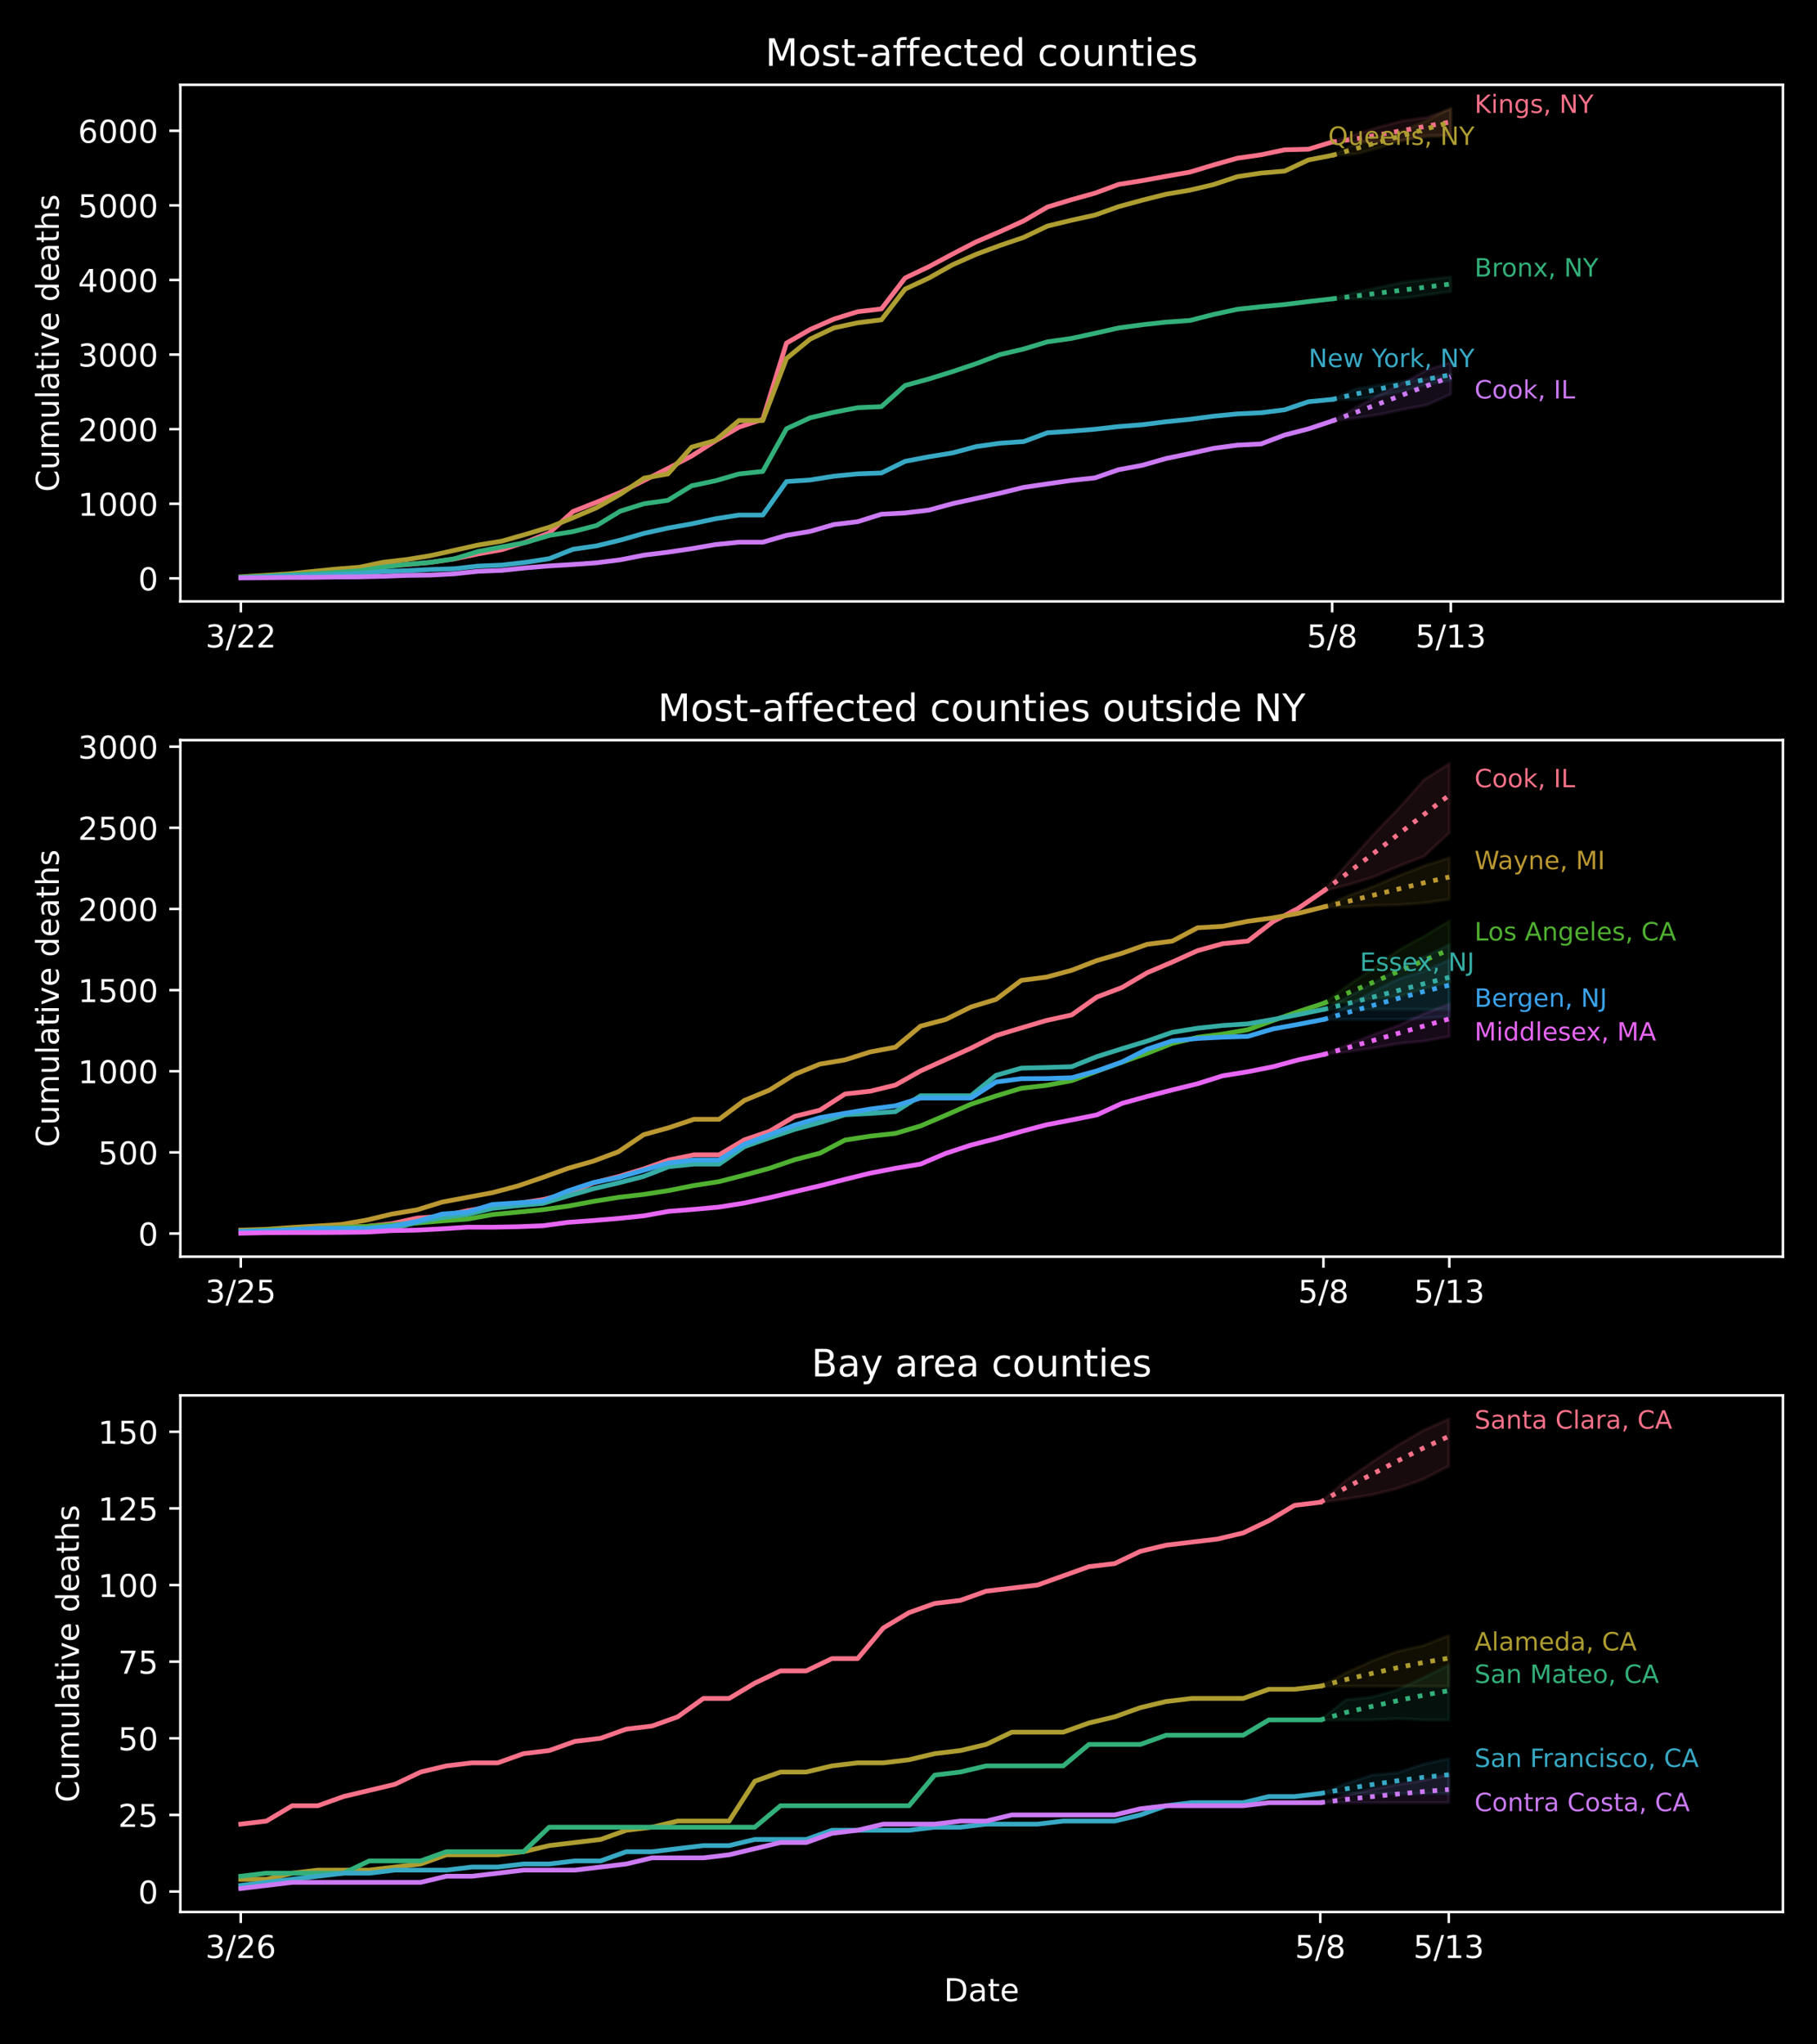 <?xml version="1.0" encoding="utf-8" standalone="no"?>
<!DOCTYPE svg PUBLIC "-//W3C//DTD SVG 1.1//EN"
  "http://www.w3.org/Graphics/SVG/1.1/DTD/svg11.dtd">
<!-- Created with matplotlib (https://matplotlib.org/) -->
<svg height="648pt" version="1.1" viewBox="0 0 576 648" width="576pt" xmlns="http://www.w3.org/2000/svg" xmlns:xlink="http://www.w3.org/1999/xlink">
 <defs>
  <style type="text/css">
*{stroke-linecap:butt;stroke-linejoin:round;}
  </style>
 </defs>
 <g id="figure_1">
  <g id="patch_1">
   <path d="M 0 648 
L 576 648 
L 576 0 
L 0 0 
z
"/>
  </g>
  <g id="axes_1">
   <g id="patch_2">
    <path d="M 57.17 190.627 
L 565.2 190.627 
L 565.2 26.88 
L 57.17 26.88 
z
"/>
   </g>
   <g id="PolyCollection_1">
    <defs>
     <path d="M 422.305 -603 
L 422.305 -603 
L 429.826 -603 
L 437.346 -603 
L 444.867 -603.511 
L 452.388 -605.128 
L 459.909 -605.176 
L 459.909 -613.465 
L 459.909 -613.465 
L 452.388 -610.815 
L 444.867 -609.752 
L 437.346 -607.795 
L 429.826 -605.488 
L 422.305 -603 
z
" id="mdf9e734f55" style="stroke:#f77189;stroke-opacity:0.1;"/>
    </defs>
    <g clip-path="url(#p1a0f2dc344)">
     <use style="fill:#f77189;fill-opacity:0.1;stroke:#f77189;stroke-opacity:0.1;" x="0" xlink:href="#mdf9e734f55" y="648"/>
    </g>
   </g>
   <g id="PolyCollection_2">
    <defs>
     <path d="M 422.305 -598.768 
L 422.305 -598.768 
L 429.826 -599.17 
L 437.346 -601.18 
L 444.867 -603.637 
L 452.388 -604.532 
L 459.909 -604.893 
L 459.909 -613.677 
L 459.909 -613.677 
L 452.388 -609.825 
L 444.867 -606.52 
L 437.346 -604.786 
L 429.826 -602.616 
L 422.305 -598.768 
z
" id="m36988956db" style="stroke:#ae9d31;stroke-opacity:0.1;"/>
    </defs>
    <g clip-path="url(#p1a0f2dc344)">
     <use style="fill:#ae9d31;fill-opacity:0.1;stroke:#ae9d31;stroke-opacity:0.1;" x="0" xlink:href="#m36988956db" y="648"/>
    </g>
   </g>
   <g id="PolyCollection_3">
    <defs>
     <path d="M 422.305 -553.274 
L 422.305 -553.274 
L 429.826 -553.274 
L 437.346 -553.274 
L 444.867 -553.506 
L 452.388 -554.529 
L 459.909 -555.605 
L 459.909 -560.238 
L 459.909 -560.238 
L 452.388 -559.414 
L 444.867 -558.554 
L 437.346 -556.958 
L 429.826 -555.356 
L 422.305 -553.274 
z
" id="mea4d98c574" style="stroke:#33b07a;stroke-opacity:0.1;"/>
    </defs>
    <g clip-path="url(#p1a0f2dc344)">
     <use style="fill:#33b07a;fill-opacity:0.1;stroke:#33b07a;stroke-opacity:0.1;" x="0" xlink:href="#mea4d98c574" y="648"/>
    </g>
   </g>
   <g id="PolyCollection_4">
    <defs>
     <path d="M 422.305 -521.4 
L 422.305 -521.4 
L 429.826 -521.4 
L 437.346 -522.51 
L 444.867 -524.106 
L 452.388 -526.125 
L 459.909 -527.465 
L 459.909 -529.484 
L 459.909 -529.484 
L 452.388 -527.932 
L 444.867 -527.123 
L 437.346 -525.934 
L 429.826 -524.726 
L 422.305 -521.4 
z
" id="m3af058cdc5" style="stroke:#38a9c5;stroke-opacity:0.1;"/>
    </defs>
    <g clip-path="url(#p1a0f2dc344)">
     <use style="fill:#38a9c5;fill-opacity:0.1;stroke:#38a9c5;stroke-opacity:0.1;" x="0" xlink:href="#m3af058cdc5" y="648"/>
    </g>
   </g>
   <g id="PolyCollection_5">
    <defs>
     <path d="M 422.305 -514.566 
L 422.305 -514.566 
L 429.826 -515.497 
L 437.346 -516.643 
L 444.867 -518.216 
L 452.388 -519.637 
L 459.909 -523.054 
L 459.909 -533.145 
L 459.909 -533.145 
L 452.388 -530.805 
L 444.867 -526.671 
L 437.346 -522.869 
L 429.826 -518.771 
L 422.305 -514.566 
z
" id="mf60df47ffd" style="stroke:#cc7af4;stroke-opacity:0.1;"/>
    </defs>
    <g clip-path="url(#p1a0f2dc344)">
     <use style="fill:#cc7af4;fill-opacity:0.1;stroke:#cc7af4;stroke-opacity:0.1;" x="0" xlink:href="#mf60df47ffd" y="648"/>
    </g>
   </g>
   <g id="matplotlib.axis_1">
    <g id="xtick_1">
     <g id="line2d_1">
      <defs>
       <path d="M 0 0 
L 0 3.5 
" id="m9fd32e25d8" style="stroke:#ffffff;stroke-width:0.8;"/>
      </defs>
      <g>
       <use style="fill:#ffffff;stroke:#ffffff;stroke-width:0.8;" x="76.348" xlink:href="#m9fd32e25d8" y="190.627"/>
      </g>
     </g>
     <g id="text_1">
      <!-- 3/22 -->
      <defs>
       <path d="M 40.578 39.312 
Q 47.656 37.797 51.625 33 
Q 55.609 28.219 55.609 21.188 
Q 55.609 10.406 48.188 4.484 
Q 40.766 -1.422 27.094 -1.422 
Q 22.516 -1.422 17.656 -0.516 
Q 12.797 0.391 7.625 2.203 
L 7.625 11.719 
Q 11.719 9.328 16.594 8.109 
Q 21.484 6.891 26.812 6.891 
Q 36.078 6.891 40.938 10.547 
Q 45.797 14.203 45.797 21.188 
Q 45.797 27.641 41.281 31.266 
Q 36.766 34.906 28.719 34.906 
L 20.219 34.906 
L 20.219 43.016 
L 29.109 43.016 
Q 36.375 43.016 40.234 45.922 
Q 44.094 48.828 44.094 54.297 
Q 44.094 59.906 40.109 62.906 
Q 36.141 65.922 28.719 65.922 
Q 24.656 65.922 20.016 65.031 
Q 15.375 64.156 9.812 62.312 
L 9.812 71.094 
Q 15.438 72.656 20.344 73.438 
Q 25.25 74.219 29.594 74.219 
Q 40.828 74.219 47.359 69.109 
Q 53.906 64.016 53.906 55.328 
Q 53.906 49.266 50.438 45.094 
Q 46.969 40.922 40.578 39.312 
z
" id="DejaVuSans-51"/>
       <path d="M 25.391 72.906 
L 33.688 72.906 
L 8.297 -9.281 
L 0 -9.281 
z
" id="DejaVuSans-47"/>
       <path d="M 19.188 8.297 
L 53.609 8.297 
L 53.609 0 
L 7.328 0 
L 7.328 8.297 
Q 12.938 14.109 22.625 23.891 
Q 32.328 33.688 34.812 36.531 
Q 39.547 41.844 41.422 45.531 
Q 43.312 49.219 43.312 52.781 
Q 43.312 58.594 39.234 62.25 
Q 35.156 65.922 28.609 65.922 
Q 23.969 65.922 18.812 64.312 
Q 13.672 62.703 7.812 59.422 
L 7.812 69.391 
Q 13.766 71.781 18.938 73 
Q 24.125 74.219 28.422 74.219 
Q 39.75 74.219 46.484 68.547 
Q 53.219 62.891 53.219 53.422 
Q 53.219 48.922 51.531 44.891 
Q 49.859 40.875 45.406 35.406 
Q 44.188 33.984 37.641 27.219 
Q 31.109 20.453 19.188 8.297 
z
" id="DejaVuSans-50"/>
      </defs>
      <g style="fill:#ffffff;" transform="translate(65.12 205.225)scale(0.1 -0.1)">
       <use xlink:href="#DejaVuSans-51"/>
       <use x="63.623" xlink:href="#DejaVuSans-47"/>
       <use x="97.314" xlink:href="#DejaVuSans-50"/>
       <use x="160.938" xlink:href="#DejaVuSans-50"/>
      </g>
     </g>
    </g>
    <g id="xtick_2">
     <g id="line2d_2">
      <g>
       <use style="fill:#ffffff;stroke:#ffffff;stroke-width:0.8;" x="422.305" xlink:href="#m9fd32e25d8" y="190.627"/>
      </g>
     </g>
     <g id="text_2">
      <!-- 5/8 -->
      <defs>
       <path d="M 10.797 72.906 
L 49.516 72.906 
L 49.516 64.594 
L 19.828 64.594 
L 19.828 46.734 
Q 21.969 47.469 24.109 47.828 
Q 26.266 48.188 28.422 48.188 
Q 40.625 48.188 47.75 41.5 
Q 54.891 34.812 54.891 23.391 
Q 54.891 11.625 47.562 5.094 
Q 40.234 -1.422 26.906 -1.422 
Q 22.312 -1.422 17.547 -0.641 
Q 12.797 0.141 7.719 1.703 
L 7.719 11.625 
Q 12.109 9.234 16.797 8.062 
Q 21.484 6.891 26.703 6.891 
Q 35.156 6.891 40.078 11.328 
Q 45.016 15.766 45.016 23.391 
Q 45.016 31 40.078 35.438 
Q 35.156 39.891 26.703 39.891 
Q 22.75 39.891 18.812 39.016 
Q 14.891 38.141 10.797 36.281 
z
" id="DejaVuSans-53"/>
       <path d="M 31.781 34.625 
Q 24.75 34.625 20.719 30.859 
Q 16.703 27.094 16.703 20.516 
Q 16.703 13.922 20.719 10.156 
Q 24.75 6.391 31.781 6.391 
Q 38.812 6.391 42.859 10.172 
Q 46.922 13.969 46.922 20.516 
Q 46.922 27.094 42.891 30.859 
Q 38.875 34.625 31.781 34.625 
z
M 21.922 38.812 
Q 15.578 40.375 12.031 44.719 
Q 8.5 49.078 8.5 55.328 
Q 8.5 64.062 14.719 69.141 
Q 20.953 74.219 31.781 74.219 
Q 42.672 74.219 48.875 69.141 
Q 55.078 64.062 55.078 55.328 
Q 55.078 49.078 51.531 44.719 
Q 48 40.375 41.703 38.812 
Q 48.828 37.156 52.797 32.312 
Q 56.781 27.484 56.781 20.516 
Q 56.781 9.906 50.312 4.234 
Q 43.844 -1.422 31.781 -1.422 
Q 19.734 -1.422 13.25 4.234 
Q 6.781 9.906 6.781 20.516 
Q 6.781 27.484 10.781 32.312 
Q 14.797 37.156 21.922 38.812 
z
M 18.312 54.391 
Q 18.312 48.734 21.844 45.562 
Q 25.391 42.391 31.781 42.391 
Q 38.141 42.391 41.719 45.562 
Q 45.312 48.734 45.312 54.391 
Q 45.312 60.062 41.719 63.234 
Q 38.141 66.406 31.781 66.406 
Q 25.391 66.406 21.844 63.234 
Q 18.312 60.062 18.312 54.391 
z
" id="DejaVuSans-56"/>
      </defs>
      <g style="fill:#ffffff;" transform="translate(414.258 205.225)scale(0.1 -0.1)">
       <use xlink:href="#DejaVuSans-53"/>
       <use x="63.623" xlink:href="#DejaVuSans-47"/>
       <use x="97.314" xlink:href="#DejaVuSans-56"/>
      </g>
     </g>
    </g>
    <g id="xtick_3">
     <g id="line2d_3">
      <g>
       <use style="fill:#ffffff;stroke:#ffffff;stroke-width:0.8;" x="459.909" xlink:href="#m9fd32e25d8" y="190.627"/>
      </g>
     </g>
     <g id="text_3">
      <!-- 5/13 -->
      <defs>
       <path d="M 12.406 8.297 
L 28.516 8.297 
L 28.516 63.922 
L 10.984 60.406 
L 10.984 69.391 
L 28.422 72.906 
L 38.281 72.906 
L 38.281 8.297 
L 54.391 8.297 
L 54.391 0 
L 12.406 0 
z
" id="DejaVuSans-49"/>
      </defs>
      <g style="fill:#ffffff;" transform="translate(448.681 205.225)scale(0.1 -0.1)">
       <use xlink:href="#DejaVuSans-53"/>
       <use x="63.623" xlink:href="#DejaVuSans-47"/>
       <use x="97.314" xlink:href="#DejaVuSans-49"/>
       <use x="160.938" xlink:href="#DejaVuSans-51"/>
      </g>
     </g>
    </g>
   </g>
   <g id="matplotlib.axis_2">
    <g id="ytick_1">
     <g id="line2d_4">
      <defs>
       <path d="M 0 0 
L -3.5 0 
" id="m8bfd4d8880" style="stroke:#ffffff;stroke-width:0.8;"/>
      </defs>
      <g>
       <use style="fill:#ffffff;stroke:#ffffff;stroke-width:0.8;" x="57.17" xlink:href="#m8bfd4d8880" y="183.326"/>
      </g>
     </g>
     <g id="text_4">
      <!-- 0 -->
      <defs>
       <path d="M 31.781 66.406 
Q 24.172 66.406 20.328 58.906 
Q 16.5 51.422 16.5 36.375 
Q 16.5 21.391 20.328 13.891 
Q 24.172 6.391 31.781 6.391 
Q 39.453 6.391 43.281 13.891 
Q 47.125 21.391 47.125 36.375 
Q 47.125 51.422 43.281 58.906 
Q 39.453 66.406 31.781 66.406 
z
M 31.781 74.219 
Q 44.047 74.219 50.516 64.516 
Q 56.984 54.828 56.984 36.375 
Q 56.984 17.969 50.516 8.266 
Q 44.047 -1.422 31.781 -1.422 
Q 19.531 -1.422 13.062 8.266 
Q 6.594 17.969 6.594 36.375 
Q 6.594 54.828 13.062 64.516 
Q 19.531 74.219 31.781 74.219 
z
" id="DejaVuSans-48"/>
      </defs>
      <g style="fill:#ffffff;" transform="translate(43.807 187.125)scale(0.1 -0.1)">
       <use xlink:href="#DejaVuSans-48"/>
      </g>
     </g>
    </g>
    <g id="ytick_2">
     <g id="line2d_5">
      <g>
       <use style="fill:#ffffff;stroke:#ffffff;stroke-width:0.8;" x="57.17" xlink:href="#m8bfd4d8880" y="159.68"/>
      </g>
     </g>
     <g id="text_5">
      <!-- 1000 -->
      <g style="fill:#ffffff;" transform="translate(24.72 163.479)scale(0.1 -0.1)">
       <use xlink:href="#DejaVuSans-49"/>
       <use x="63.623" xlink:href="#DejaVuSans-48"/>
       <use x="127.246" xlink:href="#DejaVuSans-48"/>
       <use x="190.869" xlink:href="#DejaVuSans-48"/>
      </g>
     </g>
    </g>
    <g id="ytick_3">
     <g id="line2d_6">
      <g>
       <use style="fill:#ffffff;stroke:#ffffff;stroke-width:0.8;" x="57.17" xlink:href="#m8bfd4d8880" y="136.035"/>
      </g>
     </g>
     <g id="text_6">
      <!-- 2000 -->
      <g style="fill:#ffffff;" transform="translate(24.72 139.834)scale(0.1 -0.1)">
       <use xlink:href="#DejaVuSans-50"/>
       <use x="63.623" xlink:href="#DejaVuSans-48"/>
       <use x="127.246" xlink:href="#DejaVuSans-48"/>
       <use x="190.869" xlink:href="#DejaVuSans-48"/>
      </g>
     </g>
    </g>
    <g id="ytick_4">
     <g id="line2d_7">
      <g>
       <use style="fill:#ffffff;stroke:#ffffff;stroke-width:0.8;" x="57.17" xlink:href="#m8bfd4d8880" y="112.389"/>
      </g>
     </g>
     <g id="text_7">
      <!-- 3000 -->
      <g style="fill:#ffffff;" transform="translate(24.72 116.188)scale(0.1 -0.1)">
       <use xlink:href="#DejaVuSans-51"/>
       <use x="63.623" xlink:href="#DejaVuSans-48"/>
       <use x="127.246" xlink:href="#DejaVuSans-48"/>
       <use x="190.869" xlink:href="#DejaVuSans-48"/>
      </g>
     </g>
    </g>
    <g id="ytick_5">
     <g id="line2d_8">
      <g>
       <use style="fill:#ffffff;stroke:#ffffff;stroke-width:0.8;" x="57.17" xlink:href="#m8bfd4d8880" y="88.744"/>
      </g>
     </g>
     <g id="text_8">
      <!-- 4000 -->
      <defs>
       <path d="M 37.797 64.312 
L 12.891 25.391 
L 37.797 25.391 
z
M 35.203 72.906 
L 47.609 72.906 
L 47.609 25.391 
L 58.016 25.391 
L 58.016 17.188 
L 47.609 17.188 
L 47.609 0 
L 37.797 0 
L 37.797 17.188 
L 4.891 17.188 
L 4.891 26.703 
z
" id="DejaVuSans-52"/>
      </defs>
      <g style="fill:#ffffff;" transform="translate(24.72 92.543)scale(0.1 -0.1)">
       <use xlink:href="#DejaVuSans-52"/>
       <use x="63.623" xlink:href="#DejaVuSans-48"/>
       <use x="127.246" xlink:href="#DejaVuSans-48"/>
       <use x="190.869" xlink:href="#DejaVuSans-48"/>
      </g>
     </g>
    </g>
    <g id="ytick_6">
     <g id="line2d_9">
      <g>
       <use style="fill:#ffffff;stroke:#ffffff;stroke-width:0.8;" x="57.17" xlink:href="#m8bfd4d8880" y="65.098"/>
      </g>
     </g>
     <g id="text_9">
      <!-- 5000 -->
      <g style="fill:#ffffff;" transform="translate(24.72 68.897)scale(0.1 -0.1)">
       <use xlink:href="#DejaVuSans-53"/>
       <use x="63.623" xlink:href="#DejaVuSans-48"/>
       <use x="127.246" xlink:href="#DejaVuSans-48"/>
       <use x="190.869" xlink:href="#DejaVuSans-48"/>
      </g>
     </g>
    </g>
    <g id="ytick_7">
     <g id="line2d_10">
      <g>
       <use style="fill:#ffffff;stroke:#ffffff;stroke-width:0.8;" x="57.17" xlink:href="#m8bfd4d8880" y="41.453"/>
      </g>
     </g>
     <g id="text_10">
      <!-- 6000 -->
      <defs>
       <path d="M 33.016 40.375 
Q 26.375 40.375 22.484 35.828 
Q 18.609 31.297 18.609 23.391 
Q 18.609 15.531 22.484 10.953 
Q 26.375 6.391 33.016 6.391 
Q 39.656 6.391 43.531 10.953 
Q 47.406 15.531 47.406 23.391 
Q 47.406 31.297 43.531 35.828 
Q 39.656 40.375 33.016 40.375 
z
M 52.594 71.297 
L 52.594 62.312 
Q 48.875 64.062 45.094 64.984 
Q 41.312 65.922 37.594 65.922 
Q 27.828 65.922 22.672 59.328 
Q 17.531 52.734 16.797 39.406 
Q 19.672 43.656 24.016 45.922 
Q 28.375 48.188 33.594 48.188 
Q 44.578 48.188 50.953 41.516 
Q 57.328 34.859 57.328 23.391 
Q 57.328 12.156 50.688 5.359 
Q 44.047 -1.422 33.016 -1.422 
Q 20.359 -1.422 13.672 8.266 
Q 6.984 17.969 6.984 36.375 
Q 6.984 53.656 15.188 63.938 
Q 23.391 74.219 37.203 74.219 
Q 40.922 74.219 44.703 73.484 
Q 48.484 72.75 52.594 71.297 
z
" id="DejaVuSans-54"/>
      </defs>
      <g style="fill:#ffffff;" transform="translate(24.72 45.252)scale(0.1 -0.1)">
       <use xlink:href="#DejaVuSans-54"/>
       <use x="63.623" xlink:href="#DejaVuSans-48"/>
       <use x="127.246" xlink:href="#DejaVuSans-48"/>
       <use x="190.869" xlink:href="#DejaVuSans-48"/>
      </g>
     </g>
    </g>
    <g id="text_11">
     <!-- Cumulative deaths -->
     <defs>
      <path d="M 64.406 67.281 
L 64.406 56.891 
Q 59.422 61.531 53.781 63.812 
Q 48.141 66.109 41.797 66.109 
Q 29.297 66.109 22.656 58.469 
Q 16.016 50.828 16.016 36.375 
Q 16.016 21.969 22.656 14.328 
Q 29.297 6.688 41.797 6.688 
Q 48.141 6.688 53.781 8.984 
Q 59.422 11.281 64.406 15.922 
L 64.406 5.609 
Q 59.234 2.094 53.438 0.328 
Q 47.656 -1.422 41.219 -1.422 
Q 24.656 -1.422 15.125 8.703 
Q 5.609 18.844 5.609 36.375 
Q 5.609 53.953 15.125 64.078 
Q 24.656 74.219 41.219 74.219 
Q 47.75 74.219 53.531 72.484 
Q 59.328 70.75 64.406 67.281 
z
" id="DejaVuSans-67"/>
      <path d="M 8.5 21.578 
L 8.5 54.688 
L 17.484 54.688 
L 17.484 21.922 
Q 17.484 14.156 20.5 10.266 
Q 23.531 6.391 29.594 6.391 
Q 36.859 6.391 41.078 11.031 
Q 45.312 15.672 45.312 23.688 
L 45.312 54.688 
L 54.297 54.688 
L 54.297 0 
L 45.312 0 
L 45.312 8.406 
Q 42.047 3.422 37.719 1 
Q 33.406 -1.422 27.688 -1.422 
Q 18.266 -1.422 13.375 4.438 
Q 8.5 10.297 8.5 21.578 
z
M 31.109 56 
z
" id="DejaVuSans-117"/>
      <path d="M 52 44.188 
Q 55.375 50.25 60.062 53.125 
Q 64.75 56 71.094 56 
Q 79.641 56 84.281 50.016 
Q 88.922 44.047 88.922 33.016 
L 88.922 0 
L 79.891 0 
L 79.891 32.719 
Q 79.891 40.578 77.094 44.375 
Q 74.312 48.188 68.609 48.188 
Q 61.625 48.188 57.562 43.547 
Q 53.516 38.922 53.516 30.906 
L 53.516 0 
L 44.484 0 
L 44.484 32.719 
Q 44.484 40.625 41.703 44.406 
Q 38.922 48.188 33.109 48.188 
Q 26.219 48.188 22.156 43.531 
Q 18.109 38.875 18.109 30.906 
L 18.109 0 
L 9.078 0 
L 9.078 54.688 
L 18.109 54.688 
L 18.109 46.188 
Q 21.188 51.219 25.484 53.609 
Q 29.781 56 35.688 56 
Q 41.656 56 45.828 52.969 
Q 50 49.953 52 44.188 
z
" id="DejaVuSans-109"/>
      <path d="M 9.422 75.984 
L 18.406 75.984 
L 18.406 0 
L 9.422 0 
z
" id="DejaVuSans-108"/>
      <path d="M 34.281 27.484 
Q 23.391 27.484 19.188 25 
Q 14.984 22.516 14.984 16.5 
Q 14.984 11.719 18.141 8.906 
Q 21.297 6.109 26.703 6.109 
Q 34.188 6.109 38.703 11.406 
Q 43.219 16.703 43.219 25.484 
L 43.219 27.484 
z
M 52.203 31.203 
L 52.203 0 
L 43.219 0 
L 43.219 8.297 
Q 40.141 3.328 35.547 0.953 
Q 30.953 -1.422 24.312 -1.422 
Q 15.922 -1.422 10.953 3.297 
Q 6 8.016 6 15.922 
Q 6 25.141 12.172 29.828 
Q 18.359 34.516 30.609 34.516 
L 43.219 34.516 
L 43.219 35.406 
Q 43.219 41.609 39.141 45 
Q 35.062 48.391 27.688 48.391 
Q 23 48.391 18.547 47.266 
Q 14.109 46.141 10.016 43.891 
L 10.016 52.203 
Q 14.938 54.109 19.578 55.047 
Q 24.219 56 28.609 56 
Q 40.484 56 46.344 49.844 
Q 52.203 43.703 52.203 31.203 
z
" id="DejaVuSans-97"/>
      <path d="M 18.312 70.219 
L 18.312 54.688 
L 36.812 54.688 
L 36.812 47.703 
L 18.312 47.703 
L 18.312 18.016 
Q 18.312 11.328 20.141 9.422 
Q 21.969 7.516 27.594 7.516 
L 36.812 7.516 
L 36.812 0 
L 27.594 0 
Q 17.188 0 13.234 3.875 
Q 9.281 7.766 9.281 18.016 
L 9.281 47.703 
L 2.688 47.703 
L 2.688 54.688 
L 9.281 54.688 
L 9.281 70.219 
z
" id="DejaVuSans-116"/>
      <path d="M 9.422 54.688 
L 18.406 54.688 
L 18.406 0 
L 9.422 0 
z
M 9.422 75.984 
L 18.406 75.984 
L 18.406 64.594 
L 9.422 64.594 
z
" id="DejaVuSans-105"/>
      <path d="M 2.984 54.688 
L 12.5 54.688 
L 29.594 8.797 
L 46.688 54.688 
L 56.203 54.688 
L 35.688 0 
L 23.484 0 
z
" id="DejaVuSans-118"/>
      <path d="M 56.203 29.594 
L 56.203 25.203 
L 14.891 25.203 
Q 15.484 15.922 20.484 11.062 
Q 25.484 6.203 34.422 6.203 
Q 39.594 6.203 44.453 7.469 
Q 49.312 8.734 54.109 11.281 
L 54.109 2.781 
Q 49.266 0.734 44.188 -0.344 
Q 39.109 -1.422 33.891 -1.422 
Q 20.797 -1.422 13.156 6.188 
Q 5.516 13.812 5.516 26.812 
Q 5.516 40.234 12.766 48.109 
Q 20.016 56 32.328 56 
Q 43.359 56 49.781 48.891 
Q 56.203 41.797 56.203 29.594 
z
M 47.219 32.234 
Q 47.125 39.594 43.094 43.984 
Q 39.062 48.391 32.422 48.391 
Q 24.906 48.391 20.391 44.141 
Q 15.875 39.891 15.188 32.172 
z
" id="DejaVuSans-101"/>
      <path id="DejaVuSans-32"/>
      <path d="M 45.406 46.391 
L 45.406 75.984 
L 54.391 75.984 
L 54.391 0 
L 45.406 0 
L 45.406 8.203 
Q 42.578 3.328 38.25 0.953 
Q 33.938 -1.422 27.875 -1.422 
Q 17.969 -1.422 11.734 6.484 
Q 5.516 14.406 5.516 27.297 
Q 5.516 40.188 11.734 48.094 
Q 17.969 56 27.875 56 
Q 33.938 56 38.25 53.625 
Q 42.578 51.266 45.406 46.391 
z
M 14.797 27.297 
Q 14.797 17.391 18.875 11.75 
Q 22.953 6.109 30.078 6.109 
Q 37.203 6.109 41.297 11.75 
Q 45.406 17.391 45.406 27.297 
Q 45.406 37.203 41.297 42.844 
Q 37.203 48.484 30.078 48.484 
Q 22.953 48.484 18.875 42.844 
Q 14.797 37.203 14.797 27.297 
z
" id="DejaVuSans-100"/>
      <path d="M 54.891 33.016 
L 54.891 0 
L 45.906 0 
L 45.906 32.719 
Q 45.906 40.484 42.875 44.328 
Q 39.844 48.188 33.797 48.188 
Q 26.516 48.188 22.312 43.547 
Q 18.109 38.922 18.109 30.906 
L 18.109 0 
L 9.078 0 
L 9.078 75.984 
L 18.109 75.984 
L 18.109 46.188 
Q 21.344 51.125 25.703 53.562 
Q 30.078 56 35.797 56 
Q 45.219 56 50.047 50.172 
Q 54.891 44.344 54.891 33.016 
z
" id="DejaVuSans-104"/>
      <path d="M 44.281 53.078 
L 44.281 44.578 
Q 40.484 46.531 36.375 47.5 
Q 32.281 48.484 27.875 48.484 
Q 21.188 48.484 17.844 46.438 
Q 14.5 44.391 14.5 40.281 
Q 14.5 37.156 16.891 35.375 
Q 19.281 33.594 26.516 31.984 
L 29.594 31.297 
Q 39.156 29.25 43.188 25.516 
Q 47.219 21.781 47.219 15.094 
Q 47.219 7.469 41.188 3.016 
Q 35.156 -1.422 24.609 -1.422 
Q 20.219 -1.422 15.453 -0.562 
Q 10.688 0.297 5.422 2 
L 5.422 11.281 
Q 10.406 8.688 15.234 7.391 
Q 20.062 6.109 24.812 6.109 
Q 31.156 6.109 34.562 8.281 
Q 37.984 10.453 37.984 14.406 
Q 37.984 18.062 35.516 20.016 
Q 33.062 21.969 24.703 23.781 
L 21.578 24.516 
Q 13.234 26.266 9.516 29.906 
Q 5.812 33.547 5.812 39.891 
Q 5.812 47.609 11.281 51.797 
Q 16.75 56 26.812 56 
Q 31.781 56 36.172 55.266 
Q 40.578 54.547 44.281 53.078 
z
" id="DejaVuSans-115"/>
     </defs>
     <g style="fill:#ffffff;" transform="translate(18.64 155.928)rotate(-90)scale(0.1 -0.1)">
      <use xlink:href="#DejaVuSans-67"/>
      <use x="69.824" xlink:href="#DejaVuSans-117"/>
      <use x="133.203" xlink:href="#DejaVuSans-109"/>
      <use x="230.615" xlink:href="#DejaVuSans-117"/>
      <use x="293.994" xlink:href="#DejaVuSans-108"/>
      <use x="321.777" xlink:href="#DejaVuSans-97"/>
      <use x="383.057" xlink:href="#DejaVuSans-116"/>
      <use x="422.266" xlink:href="#DejaVuSans-105"/>
      <use x="450.049" xlink:href="#DejaVuSans-118"/>
      <use x="509.229" xlink:href="#DejaVuSans-101"/>
      <use x="570.752" xlink:href="#DejaVuSans-32"/>
      <use x="602.539" xlink:href="#DejaVuSans-100"/>
      <use x="666.016" xlink:href="#DejaVuSans-101"/>
      <use x="727.539" xlink:href="#DejaVuSans-97"/>
      <use x="788.818" xlink:href="#DejaVuSans-116"/>
      <use x="828.027" xlink:href="#DejaVuSans-104"/>
      <use x="891.406" xlink:href="#DejaVuSans-115"/>
     </g>
    </g>
   </g>
   <g id="line2d_11">
    <path clip-path="url(#p1a0f2dc344)" d="M 76.348 182.994 
L 83.869 182.687 
L 91.39 182.261 
L 98.91 181.812 
L 106.431 181.41 
L 113.952 180.914 
L 121.473 179.377 
L 128.994 178.951 
L 136.514 178.242 
L 144.035 177.154 
L 151.556 175.57 
L 159.077 174.222 
L 166.598 171.857 
L 174.118 168.902 
L 181.639 162.139 
L 189.16 159.16 
L 196.681 156.062 
L 204.202 152.279 
L 211.722 148.496 
L 219.243 144.547 
L 226.764 139.747 
L 234.285 135.373 
L 241.806 132.913 
L 249.326 108.748 
L 256.847 104.421 
L 264.368 101.134 
L 271.889 98.793 
L 279.41 97.918 
L 286.93 88.105 
L 294.451 84.535 
L 301.972 80.515 
L 309.493 76.637 
L 317.014 73.421 
L 324.534 69.993 
L 332.055 65.618 
L 339.576 63.325 
L 347.097 61.22 
L 354.618 58.454 
L 362.138 57.248 
L 369.659 55.876 
L 377.18 54.552 
L 384.701 52.282 
L 392.222 50.154 
L 399.742 49.067 
L 407.263 47.482 
L 414.784 47.293 
L 422.305 45 
" style="fill:none;stroke:#f77189;stroke-linecap:square;stroke-width:1.5;"/>
   </g>
   <g id="line2d_12">
    <path clip-path="url(#p1a0f2dc344)" d="M 422.305 45 
L 429.826 44.012 
L 437.346 42.673 
L 444.867 41.329 
L 452.388 39.982 
L 459.909 38.634 
" style="fill:none;stroke:#f77189;stroke-dasharray:1.5,2.475;stroke-dashoffset:0;stroke-width:1.5;"/>
   </g>
   <g id="line2d_13">
    <path clip-path="url(#p1a0f2dc344)" d="M 76.348 182.829 
L 83.869 182.38 
L 91.39 181.907 
L 98.91 181.15 
L 106.431 180.393 
L 113.952 179.802 
L 121.473 178.218 
L 128.994 177.343 
L 136.514 176.114 
L 144.035 174.435 
L 151.556 172.756 
L 159.077 171.526 
L 166.598 169.375 
L 174.118 167.128 
L 181.639 164.102 
L 189.16 160.91 
L 196.681 156.63 
L 204.202 151.546 
L 211.722 150.222 
L 219.243 141.733 
L 226.764 139.629 
L 234.285 133.292 
L 241.806 133.292 
L 249.326 113.619 
L 256.847 107.471 
L 264.368 103.924 
L 271.889 102.316 
L 279.41 101.37 
L 286.93 91.628 
L 294.451 88.129 
L 301.972 83.92 
L 309.493 80.586 
L 317.014 77.796 
L 324.534 75.242 
L 332.055 71.648 
L 339.576 69.827 
L 347.097 68.172 
L 354.618 65.5 
L 362.138 63.443 
L 369.659 61.551 
L 377.18 60.275 
L 384.701 58.501 
L 392.222 55.995 
L 399.742 54.86 
L 407.263 54.221 
L 414.784 50.698 
L 422.305 49.232 
" style="fill:none;stroke:#ae9d31;stroke-linecap:square;stroke-width:1.5;"/>
   </g>
   <g id="line2d_14">
    <path clip-path="url(#p1a0f2dc344)" d="M 422.305 49.232 
L 429.826 47.093 
L 437.346 44.99 
L 444.867 42.885 
L 452.388 40.78 
L 459.909 38.675 
" style="fill:none;stroke:#ae9d31;stroke-dasharray:1.5,2.475;stroke-dashoffset:0;stroke-width:1.5;"/>
   </g>
   <g id="line2d_15">
    <path clip-path="url(#p1a0f2dc344)" d="M 76.348 182.994 
L 83.869 182.663 
L 91.39 182.285 
L 98.91 181.907 
L 106.431 181.458 
L 113.952 180.937 
L 121.473 179.731 
L 128.994 178.88 
L 136.514 178.242 
L 144.035 177.13 
L 151.556 174.813 
L 159.077 173.371 
L 166.598 171.976 
L 174.118 169.706 
L 181.639 168.5 
L 189.16 166.561 
L 196.681 161.997 
L 204.202 159.656 
L 211.722 158.592 
L 219.243 153.981 
L 226.764 152.397 
L 234.285 150.222 
L 241.806 149.418 
L 249.326 135.893 
L 256.847 132.417 
L 264.368 130.667 
L 271.889 129.225 
L 279.41 128.894 
L 286.93 122.178 
L 294.451 120.121 
L 301.972 117.78 
L 309.493 115.25 
L 317.014 112.389 
L 324.534 110.616 
L 332.055 108.346 
L 339.576 107.282 
L 347.097 105.65 
L 354.618 103.948 
L 362.138 102.931 
L 369.659 102.103 
L 377.18 101.583 
L 384.701 99.668 
L 392.222 98.036 
L 399.742 97.209 
L 407.263 96.523 
L 414.784 95.577 
L 422.305 94.726 
" style="fill:none;stroke:#33b07a;stroke-linecap:square;stroke-width:1.5;"/>
   </g>
   <g id="line2d_16">
    <path clip-path="url(#p1a0f2dc344)" d="M 422.305 94.726 
L 429.826 93.81 
L 437.346 92.866 
L 444.867 91.917 
L 452.388 90.969 
L 459.909 90.021 
" style="fill:none;stroke:#33b07a;stroke-dasharray:1.5,2.475;stroke-dashoffset:0;stroke-width:1.5;"/>
   </g>
   <g id="line2d_17">
    <path clip-path="url(#p1a0f2dc344)" d="M 76.348 183.089 
L 83.869 182.876 
L 91.39 182.498 
L 98.91 182.309 
L 106.431 182.025 
L 113.952 181.789 
L 121.473 181.126 
L 128.994 180.89 
L 136.514 180.512 
L 144.035 180.275 
L 151.556 179.424 
L 159.077 179.117 
L 166.598 178.242 
L 174.118 177.083 
L 181.639 174.104 
L 189.16 173.016 
L 196.681 171.195 
L 204.202 169.044 
L 211.722 167.388 
L 219.243 166.041 
L 226.764 164.433 
L 234.285 163.251 
L 241.806 163.251 
L 249.326 152.634 
L 256.847 152.137 
L 264.368 150.931 
L 271.889 150.198 
L 279.41 149.914 
L 286.93 146.226 
L 294.451 144.783 
L 301.972 143.554 
L 309.493 141.544 
L 317.014 140.48 
L 324.534 139.96 
L 332.055 137.17 
L 339.576 136.673 
L 347.097 136.058 
L 354.618 135.207 
L 362.138 134.616 
L 369.659 133.67 
L 377.18 132.913 
L 384.701 131.92 
L 392.222 131.187 
L 399.742 130.833 
L 407.263 129.887 
L 414.784 127.333 
L 422.305 126.6 
" style="fill:none;stroke:#38a9c5;stroke-linecap:square;stroke-width:1.5;"/>
   </g>
   <g id="line2d_18">
    <path clip-path="url(#p1a0f2dc344)" d="M 422.305 126.6 
L 429.826 124.881 
L 437.346 123.278 
L 444.867 121.702 
L 452.388 120.195 
L 459.909 118.796 
" style="fill:none;stroke:#38a9c5;stroke-dasharray:1.5,2.475;stroke-dashoffset:0;stroke-width:1.5;"/>
   </g>
   <g id="line2d_19">
    <path clip-path="url(#p1a0f2dc344)" d="M 76.348 183.184 
L 83.869 183.113 
L 91.39 183.042 
L 98.91 183.018 
L 106.431 182.9 
L 113.952 182.853 
L 121.473 182.663 
L 128.994 182.38 
L 136.514 182.285 
L 144.035 181.883 
L 151.556 181.079 
L 159.077 180.795 
L 166.598 179.991 
L 174.118 179.377 
L 181.639 178.927 
L 189.16 178.384 
L 196.681 177.438 
L 204.202 175.948 
L 211.722 175.026 
L 219.243 173.915 
L 226.764 172.614 
L 234.285 171.857 
L 241.806 171.857 
L 249.326 169.682 
L 256.847 168.429 
L 264.368 166.253 
L 271.889 165.355 
L 279.41 162.99 
L 286.93 162.588 
L 294.451 161.69 
L 301.972 159.633 
L 309.493 157.978 
L 317.014 156.322 
L 324.534 154.478 
L 332.055 153.367 
L 339.576 152.279 
L 347.097 151.475 
L 354.618 148.874 
L 362.138 147.479 
L 369.659 145.327 
L 377.18 143.767 
L 384.701 142.111 
L 392.222 141.095 
L 399.742 140.716 
L 407.263 137.879 
L 414.784 135.94 
L 422.305 133.434 
" style="fill:none;stroke:#cc7af4;stroke-linecap:square;stroke-width:1.5;"/>
   </g>
   <g id="line2d_20">
    <path clip-path="url(#p1a0f2dc344)" d="M 422.305 133.434 
L 429.826 130.69 
L 437.346 127.91 
L 444.867 125.082 
L 452.388 122.254 
L 459.909 119.442 
" style="fill:none;stroke:#cc7af4;stroke-dasharray:1.5,2.475;stroke-dashoffset:0;stroke-width:1.5;"/>
   </g>
   <g id="patch_3">
    <path d="M 57.17 190.627 
L 57.17 26.88 
" style="fill:none;stroke:#ffffff;stroke-linecap:square;stroke-linejoin:miter;stroke-width:0.8;"/>
   </g>
   <g id="patch_4">
    <path d="M 565.2 190.627 
L 565.2 26.88 
" style="fill:none;stroke:#ffffff;stroke-linecap:square;stroke-linejoin:miter;stroke-width:0.8;"/>
   </g>
   <g id="patch_5">
    <path d="M 57.17 190.627 
L 565.2 190.627 
" style="fill:none;stroke:#ffffff;stroke-linecap:square;stroke-linejoin:miter;stroke-width:0.8;"/>
   </g>
   <g id="patch_6">
    <path d="M 57.17 26.88 
L 565.2 26.88 
" style="fill:none;stroke:#ffffff;stroke-linecap:square;stroke-linejoin:miter;stroke-width:0.8;"/>
   </g>
   <g id="text_12">
    <!-- Kings, NY -->
    <defs>
     <path d="M 9.812 72.906 
L 19.672 72.906 
L 19.672 42.094 
L 52.391 72.906 
L 65.094 72.906 
L 28.906 38.922 
L 67.672 0 
L 54.688 0 
L 19.672 35.109 
L 19.672 0 
L 9.812 0 
z
" id="DejaVuSans-75"/>
     <path d="M 54.891 33.016 
L 54.891 0 
L 45.906 0 
L 45.906 32.719 
Q 45.906 40.484 42.875 44.328 
Q 39.844 48.188 33.797 48.188 
Q 26.516 48.188 22.312 43.547 
Q 18.109 38.922 18.109 30.906 
L 18.109 0 
L 9.078 0 
L 9.078 54.688 
L 18.109 54.688 
L 18.109 46.188 
Q 21.344 51.125 25.703 53.562 
Q 30.078 56 35.797 56 
Q 45.219 56 50.047 50.172 
Q 54.891 44.344 54.891 33.016 
z
" id="DejaVuSans-110"/>
     <path d="M 45.406 27.984 
Q 45.406 37.75 41.375 43.109 
Q 37.359 48.484 30.078 48.484 
Q 22.859 48.484 18.828 43.109 
Q 14.797 37.75 14.797 27.984 
Q 14.797 18.266 18.828 12.891 
Q 22.859 7.516 30.078 7.516 
Q 37.359 7.516 41.375 12.891 
Q 45.406 18.266 45.406 27.984 
z
M 54.391 6.781 
Q 54.391 -7.172 48.188 -13.984 
Q 42 -20.797 29.203 -20.797 
Q 24.469 -20.797 20.266 -20.094 
Q 16.062 -19.391 12.109 -17.922 
L 12.109 -9.188 
Q 16.062 -11.328 19.922 -12.344 
Q 23.781 -13.375 27.781 -13.375 
Q 36.625 -13.375 41.016 -8.766 
Q 45.406 -4.156 45.406 5.172 
L 45.406 9.625 
Q 42.625 4.781 38.281 2.391 
Q 33.938 0 27.875 0 
Q 17.828 0 11.672 7.656 
Q 5.516 15.328 5.516 27.984 
Q 5.516 40.672 11.672 48.328 
Q 17.828 56 27.875 56 
Q 33.938 56 38.281 53.609 
Q 42.625 51.219 45.406 46.391 
L 45.406 54.688 
L 54.391 54.688 
z
" id="DejaVuSans-103"/>
     <path d="M 11.719 12.406 
L 22.016 12.406 
L 22.016 4 
L 14.016 -11.625 
L 7.719 -11.625 
L 11.719 4 
z
" id="DejaVuSans-44"/>
     <path d="M 9.812 72.906 
L 23.094 72.906 
L 55.422 11.922 
L 55.422 72.906 
L 64.984 72.906 
L 64.984 0 
L 51.703 0 
L 19.391 60.984 
L 19.391 0 
L 9.812 0 
z
" id="DejaVuSans-78"/>
     <path d="M -0.203 72.906 
L 10.406 72.906 
L 30.609 42.922 
L 50.688 72.906 
L 61.281 72.906 
L 35.5 34.719 
L 35.5 0 
L 25.594 0 
L 25.594 34.719 
z
" id="DejaVuSans-89"/>
    </defs>
    <g style="fill:#f77189;" transform="translate(467.43 35.796)scale(0.08 -0.08)">
     <use xlink:href="#DejaVuSans-75"/>
     <use x="65.576" xlink:href="#DejaVuSans-105"/>
     <use x="93.359" xlink:href="#DejaVuSans-110"/>
     <use x="156.738" xlink:href="#DejaVuSans-103"/>
     <use x="220.215" xlink:href="#DejaVuSans-115"/>
     <use x="272.314" xlink:href="#DejaVuSans-44"/>
     <use x="304.102" xlink:href="#DejaVuSans-32"/>
     <use x="335.889" xlink:href="#DejaVuSans-78"/>
     <use x="410.693" xlink:href="#DejaVuSans-89"/>
    </g>
   </g>
   <g id="text_13">
    <!-- Queens, NY -->
    <defs>
     <path d="M 39.406 66.219 
Q 28.656 66.219 22.328 58.203 
Q 16.016 50.203 16.016 36.375 
Q 16.016 22.609 22.328 14.594 
Q 28.656 6.594 39.406 6.594 
Q 50.141 6.594 56.422 14.594 
Q 62.703 22.609 62.703 36.375 
Q 62.703 50.203 56.422 58.203 
Q 50.141 66.219 39.406 66.219 
z
M 53.219 1.312 
L 66.219 -12.891 
L 54.297 -12.891 
L 43.5 -1.219 
Q 41.891 -1.312 41.031 -1.359 
Q 40.188 -1.422 39.406 -1.422 
Q 24.031 -1.422 14.812 8.859 
Q 5.609 19.141 5.609 36.375 
Q 5.609 53.656 14.812 63.938 
Q 24.031 74.219 39.406 74.219 
Q 54.734 74.219 63.906 63.938 
Q 73.094 53.656 73.094 36.375 
Q 73.094 23.688 67.984 14.641 
Q 62.891 5.609 53.219 1.312 
z
" id="DejaVuSans-81"/>
    </defs>
    <g style="fill:#ae9d31;" transform="translate(421.023 45.928)scale(0.08 -0.08)">
     <use xlink:href="#DejaVuSans-81"/>
     <use x="78.711" xlink:href="#DejaVuSans-117"/>
     <use x="142.09" xlink:href="#DejaVuSans-101"/>
     <use x="203.613" xlink:href="#DejaVuSans-101"/>
     <use x="265.137" xlink:href="#DejaVuSans-110"/>
     <use x="328.516" xlink:href="#DejaVuSans-115"/>
     <use x="380.615" xlink:href="#DejaVuSans-44"/>
     <use x="412.402" xlink:href="#DejaVuSans-32"/>
     <use x="444.189" xlink:href="#DejaVuSans-78"/>
     <use x="518.994" xlink:href="#DejaVuSans-89"/>
    </g>
   </g>
   <g id="text_14">
    <!-- Bronx, NY -->
    <defs>
     <path d="M 19.672 34.812 
L 19.672 8.109 
L 35.5 8.109 
Q 43.453 8.109 47.281 11.406 
Q 51.125 14.703 51.125 21.484 
Q 51.125 28.328 47.281 31.562 
Q 43.453 34.812 35.5 34.812 
z
M 19.672 64.797 
L 19.672 42.828 
L 34.281 42.828 
Q 41.5 42.828 45.031 45.531 
Q 48.578 48.25 48.578 53.812 
Q 48.578 59.328 45.031 62.062 
Q 41.5 64.797 34.281 64.797 
z
M 9.812 72.906 
L 35.016 72.906 
Q 46.297 72.906 52.391 68.219 
Q 58.5 63.531 58.5 54.891 
Q 58.5 48.188 55.375 44.234 
Q 52.25 40.281 46.188 39.312 
Q 53.469 37.75 57.5 32.781 
Q 61.531 27.828 61.531 20.406 
Q 61.531 10.641 54.891 5.312 
Q 48.25 0 35.984 0 
L 9.812 0 
z
" id="DejaVuSans-66"/>
     <path d="M 41.109 46.297 
Q 39.594 47.172 37.812 47.578 
Q 36.031 48 33.891 48 
Q 26.266 48 22.188 43.047 
Q 18.109 38.094 18.109 28.812 
L 18.109 0 
L 9.078 0 
L 9.078 54.688 
L 18.109 54.688 
L 18.109 46.188 
Q 20.953 51.172 25.484 53.578 
Q 30.031 56 36.531 56 
Q 37.453 56 38.578 55.875 
Q 39.703 55.766 41.062 55.516 
z
" id="DejaVuSans-114"/>
     <path d="M 30.609 48.391 
Q 23.391 48.391 19.188 42.75 
Q 14.984 37.109 14.984 27.297 
Q 14.984 17.484 19.156 11.844 
Q 23.344 6.203 30.609 6.203 
Q 37.797 6.203 41.984 11.859 
Q 46.188 17.531 46.188 27.297 
Q 46.188 37.016 41.984 42.703 
Q 37.797 48.391 30.609 48.391 
z
M 30.609 56 
Q 42.328 56 49.016 48.375 
Q 55.719 40.766 55.719 27.297 
Q 55.719 13.875 49.016 6.219 
Q 42.328 -1.422 30.609 -1.422 
Q 18.844 -1.422 12.172 6.219 
Q 5.516 13.875 5.516 27.297 
Q 5.516 40.766 12.172 48.375 
Q 18.844 56 30.609 56 
z
" id="DejaVuSans-111"/>
     <path d="M 54.891 54.688 
L 35.109 28.078 
L 55.906 0 
L 45.312 0 
L 29.391 21.484 
L 13.484 0 
L 2.875 0 
L 24.125 28.609 
L 4.688 54.688 
L 15.281 54.688 
L 29.781 35.203 
L 44.281 54.688 
z
" id="DejaVuSans-120"/>
    </defs>
    <g style="fill:#33b07a;" transform="translate(467.43 87.655)scale(0.08 -0.08)">
     <use xlink:href="#DejaVuSans-66"/>
     <use x="68.604" xlink:href="#DejaVuSans-114"/>
     <use x="107.467" xlink:href="#DejaVuSans-111"/>
     <use x="168.648" xlink:href="#DejaVuSans-110"/>
     <use x="232.027" xlink:href="#DejaVuSans-120"/>
     <use x="291.207" xlink:href="#DejaVuSans-44"/>
     <use x="322.994" xlink:href="#DejaVuSans-32"/>
     <use x="354.781" xlink:href="#DejaVuSans-78"/>
     <use x="429.586" xlink:href="#DejaVuSans-89"/>
    </g>
   </g>
   <g id="text_15">
    <!-- New York, NY -->
    <defs>
     <path d="M 4.203 54.688 
L 13.188 54.688 
L 24.422 12.016 
L 35.594 54.688 
L 46.188 54.688 
L 57.422 12.016 
L 68.609 54.688 
L 77.594 54.688 
L 63.281 0 
L 52.688 0 
L 40.922 44.828 
L 29.109 0 
L 18.5 0 
z
" id="DejaVuSans-119"/>
     <path d="M 9.078 75.984 
L 18.109 75.984 
L 18.109 31.109 
L 44.922 54.688 
L 56.391 54.688 
L 27.391 29.109 
L 57.625 0 
L 45.906 0 
L 18.109 26.703 
L 18.109 0 
L 9.078 0 
z
" id="DejaVuSans-107"/>
    </defs>
    <g style="fill:#38a9c5;" transform="translate(414.838 116.349)scale(0.08 -0.08)">
     <use xlink:href="#DejaVuSans-78"/>
     <use x="74.805" xlink:href="#DejaVuSans-101"/>
     <use x="136.328" xlink:href="#DejaVuSans-119"/>
     <use x="218.115" xlink:href="#DejaVuSans-32"/>
     <use x="249.902" xlink:href="#DejaVuSans-89"/>
     <use x="297.736" xlink:href="#DejaVuSans-111"/>
     <use x="358.918" xlink:href="#DejaVuSans-114"/>
     <use x="400.031" xlink:href="#DejaVuSans-107"/>
     <use x="457.941" xlink:href="#DejaVuSans-44"/>
     <use x="489.729" xlink:href="#DejaVuSans-32"/>
     <use x="521.516" xlink:href="#DejaVuSans-78"/>
     <use x="596.32" xlink:href="#DejaVuSans-89"/>
    </g>
   </g>
   <g id="text_16">
    <!-- Cook, IL -->
    <defs>
     <path d="M 9.812 72.906 
L 19.672 72.906 
L 19.672 0 
L 9.812 0 
z
" id="DejaVuSans-73"/>
     <path d="M 9.812 72.906 
L 19.672 72.906 
L 19.672 8.297 
L 55.172 8.297 
L 55.172 0 
L 9.812 0 
z
" id="DejaVuSans-76"/>
    </defs>
    <g style="fill:#cc7af4;" transform="translate(467.43 126.303)scale(0.08 -0.08)">
     <use xlink:href="#DejaVuSans-67"/>
     <use x="69.824" xlink:href="#DejaVuSans-111"/>
     <use x="131.006" xlink:href="#DejaVuSans-111"/>
     <use x="192.188" xlink:href="#DejaVuSans-107"/>
     <use x="250.098" xlink:href="#DejaVuSans-44"/>
     <use x="281.885" xlink:href="#DejaVuSans-32"/>
     <use x="313.672" xlink:href="#DejaVuSans-73"/>
     <use x="343.164" xlink:href="#DejaVuSans-76"/>
    </g>
   </g>
   <g id="text_17">
    <!-- Most-affected counties -->
    <defs>
     <path d="M 9.812 72.906 
L 24.516 72.906 
L 43.109 23.297 
L 61.812 72.906 
L 76.516 72.906 
L 76.516 0 
L 66.891 0 
L 66.891 64.016 
L 48.094 14.016 
L 38.188 14.016 
L 19.391 64.016 
L 19.391 0 
L 9.812 0 
z
" id="DejaVuSans-77"/>
     <path d="M 4.891 31.391 
L 31.203 31.391 
L 31.203 23.391 
L 4.891 23.391 
z
" id="DejaVuSans-45"/>
     <path d="M 37.109 75.984 
L 37.109 68.5 
L 28.516 68.5 
Q 23.688 68.5 21.797 66.547 
Q 19.922 64.594 19.922 59.516 
L 19.922 54.688 
L 34.719 54.688 
L 34.719 47.703 
L 19.922 47.703 
L 19.922 0 
L 10.891 0 
L 10.891 47.703 
L 2.297 47.703 
L 2.297 54.688 
L 10.891 54.688 
L 10.891 58.5 
Q 10.891 67.625 15.141 71.797 
Q 19.391 75.984 28.609 75.984 
z
" id="DejaVuSans-102"/>
     <path d="M 48.781 52.594 
L 48.781 44.188 
Q 44.969 46.297 41.141 47.344 
Q 37.312 48.391 33.406 48.391 
Q 24.656 48.391 19.812 42.844 
Q 14.984 37.312 14.984 27.297 
Q 14.984 17.281 19.812 11.734 
Q 24.656 6.203 33.406 6.203 
Q 37.312 6.203 41.141 7.25 
Q 44.969 8.297 48.781 10.406 
L 48.781 2.094 
Q 45.016 0.344 40.984 -0.531 
Q 36.969 -1.422 32.422 -1.422 
Q 20.062 -1.422 12.781 6.344 
Q 5.516 14.109 5.516 27.297 
Q 5.516 40.672 12.859 48.328 
Q 20.219 56 33.016 56 
Q 37.156 56 41.109 55.141 
Q 45.062 54.297 48.781 52.594 
z
" id="DejaVuSans-99"/>
    </defs>
    <g style="fill:#ffffff;" transform="translate(242.63 20.88)scale(0.12 -0.12)">
     <use xlink:href="#DejaVuSans-77"/>
     <use x="86.279" xlink:href="#DejaVuSans-111"/>
     <use x="147.461" xlink:href="#DejaVuSans-115"/>
     <use x="199.561" xlink:href="#DejaVuSans-116"/>
     <use x="238.77" xlink:href="#DejaVuSans-45"/>
     <use x="274.854" xlink:href="#DejaVuSans-97"/>
     <use x="336.133" xlink:href="#DejaVuSans-102"/>
     <use x="371.338" xlink:href="#DejaVuSans-102"/>
     <use x="406.543" xlink:href="#DejaVuSans-101"/>
     <use x="468.066" xlink:href="#DejaVuSans-99"/>
     <use x="523.047" xlink:href="#DejaVuSans-116"/>
     <use x="562.256" xlink:href="#DejaVuSans-101"/>
     <use x="623.779" xlink:href="#DejaVuSans-100"/>
     <use x="687.256" xlink:href="#DejaVuSans-32"/>
     <use x="719.043" xlink:href="#DejaVuSans-99"/>
     <use x="774.023" xlink:href="#DejaVuSans-111"/>
     <use x="835.205" xlink:href="#DejaVuSans-117"/>
     <use x="898.584" xlink:href="#DejaVuSans-110"/>
     <use x="961.963" xlink:href="#DejaVuSans-116"/>
     <use x="1001.172" xlink:href="#DejaVuSans-105"/>
     <use x="1028.955" xlink:href="#DejaVuSans-101"/>
     <use x="1090.479" xlink:href="#DejaVuSans-115"/>
    </g>
   </g>
  </g>
  <g id="axes_2">
   <g id="patch_7">
    <path d="M 57.17 398.333 
L 565.2 398.333 
L 565.2 234.587 
L 57.17 234.587 
z
"/>
   </g>
   <g id="PolyCollection_6">
    <defs>
     <path d="M 419.535 -365.551 
L 419.535 -365.551 
L 427.517 -367.575 
L 435.499 -370.069 
L 443.48 -373.49 
L 451.462 -376.583 
L 459.444 -384.017 
L 459.444 -405.97 
L 459.444 -405.97 
L 451.462 -400.879 
L 443.48 -391.887 
L 435.499 -383.614 
L 427.517 -374.698 
L 419.535 -365.551 
z
" id="m92ca766f58" style="stroke:#f77189;stroke-opacity:0.1;"/>
    </defs>
    <g clip-path="url(#p6bdf560863)">
     <use style="fill:#f77189;fill-opacity:0.1;stroke:#f77189;stroke-opacity:0.1;" x="0" xlink:href="#m92ca766f58" y="648"/>
    </g>
   </g>
   <g id="PolyCollection_7">
    <defs>
     <path d="M 419.535 -360.51 
L 419.535 -360.51 
L 427.517 -360.51 
L 435.499 -361.002 
L 443.48 -361.19 
L 451.462 -361.808 
L 459.444 -362.957 
L 459.444 -376.078 
L 459.444 -376.078 
L 451.462 -373.537 
L 443.48 -370.465 
L 435.499 -367.058 
L 427.517 -364.14 
L 419.535 -360.51 
z
" id="mb8029715d1" style="stroke:#bb9832;stroke-opacity:0.1;"/>
    </defs>
    <g clip-path="url(#p6bdf560863)">
     <use style="fill:#bb9832;fill-opacity:0.1;stroke:#bb9832;stroke-opacity:0.1;" x="0" xlink:href="#mb8029715d1" y="648"/>
    </g>
   </g>
   <g id="PolyCollection_8">
    <defs>
     <path d="M 419.535 -329.953 
L 419.535 -329.953 
L 427.517 -330.439 
L 435.499 -331.583 
L 443.48 -332.242 
L 451.462 -334.659 
L 459.444 -336.806 
L 459.444 -356.064 
L 459.444 -356.064 
L 451.462 -351.261 
L 443.48 -346.933 
L 435.499 -341.062 
L 427.517 -335.835 
L 419.535 -329.953 
z
" id="m8f7cad49c1" style="stroke:#50b131;stroke-opacity:0.1;"/>
    </defs>
    <g clip-path="url(#p6bdf560863)">
     <use style="fill:#50b131;fill-opacity:0.1;stroke:#50b131;stroke-opacity:0.1;" x="0" xlink:href="#m8f7cad49c1" y="648"/>
    </g>
   </g>
   <g id="PolyCollection_9">
    <defs>
     <path d="M 419.535 -328.049 
L 419.535 -328.049 
L 427.517 -328.049 
L 435.499 -328.049 
L 443.48 -328.049 
L 451.462 -328.049 
L 459.444 -328.049 
L 459.444 -348.562 
L 459.444 -348.562 
L 451.462 -344.715 
L 443.48 -340.8 
L 435.499 -336.403 
L 427.517 -332.139 
L 419.535 -328.049 
z
" id="mf170ce665b" style="stroke:#36ada4;stroke-opacity:0.1;"/>
    </defs>
    <g clip-path="url(#p6bdf560863)">
     <use style="fill:#36ada4;fill-opacity:0.1;stroke:#36ada4;stroke-opacity:0.1;" x="0" xlink:href="#mf170ce665b" y="648"/>
    </g>
   </g>
   <g id="PolyCollection_10">
    <defs>
     <path d="M 419.535 -324.86 
L 419.535 -324.86 
L 427.517 -324.86 
L 435.499 -324.86 
L 443.48 -324.86 
L 451.462 -325.258 
L 459.444 -325.868 
L 459.444 -343.75 
L 459.444 -343.75 
L 451.462 -340.193 
L 443.48 -337.746 
L 435.499 -333.8 
L 427.517 -329.401 
L 419.535 -324.86 
z
" id="ma03f5eb7b3" style="stroke:#3ba3ec;stroke-opacity:0.1;"/>
    </defs>
    <g clip-path="url(#p6bdf560863)">
     <use style="fill:#3ba3ec;fill-opacity:0.1;stroke:#3ba3ec;stroke-opacity:0.1;" x="0" xlink:href="#ma03f5eb7b3" y="648"/>
    </g>
   </g>
   <g id="PolyCollection_11">
    <defs>
     <path d="M 419.535 -313.748 
L 419.535 -313.748 
L 427.517 -314.678 
L 435.499 -315.83 
L 443.48 -317.232 
L 451.462 -317.994 
L 459.444 -319.484 
L 459.444 -329.775 
L 459.444 -329.775 
L 451.462 -326.714 
L 443.48 -323.063 
L 435.499 -320.118 
L 427.517 -317.02 
L 419.535 -313.748 
z
" id="md173ef1888" style="stroke:#e866f4;stroke-opacity:0.1;"/>
    </defs>
    <g clip-path="url(#p6bdf560863)">
     <use style="fill:#e866f4;fill-opacity:0.1;stroke:#e866f4;stroke-opacity:0.1;" x="0" xlink:href="#md173ef1888" y="648"/>
    </g>
   </g>
   <g id="matplotlib.axis_3">
    <g id="xtick_4">
     <g id="line2d_21">
      <g>
       <use style="fill:#ffffff;stroke:#ffffff;stroke-width:0.8;" x="76.326" xlink:href="#m9fd32e25d8" y="398.333"/>
      </g>
     </g>
     <g id="text_18">
      <!-- 3/25 -->
      <g style="fill:#ffffff;" transform="translate(65.098 412.932)scale(0.1 -0.1)">
       <use xlink:href="#DejaVuSans-51"/>
       <use x="63.623" xlink:href="#DejaVuSans-47"/>
       <use x="97.314" xlink:href="#DejaVuSans-50"/>
       <use x="160.938" xlink:href="#DejaVuSans-53"/>
      </g>
     </g>
    </g>
    <g id="xtick_5">
     <g id="line2d_22">
      <g>
       <use style="fill:#ffffff;stroke:#ffffff;stroke-width:0.8;" x="419.535" xlink:href="#m9fd32e25d8" y="398.333"/>
      </g>
     </g>
     <g id="text_19">
      <!-- 5/8 -->
      <g style="fill:#ffffff;" transform="translate(411.489 412.932)scale(0.1 -0.1)">
       <use xlink:href="#DejaVuSans-53"/>
       <use x="63.623" xlink:href="#DejaVuSans-47"/>
       <use x="97.314" xlink:href="#DejaVuSans-56"/>
      </g>
     </g>
    </g>
    <g id="xtick_6">
     <g id="line2d_23">
      <g>
       <use style="fill:#ffffff;stroke:#ffffff;stroke-width:0.8;" x="459.444" xlink:href="#m9fd32e25d8" y="398.333"/>
      </g>
     </g>
     <g id="text_20">
      <!-- 5/13 -->
      <g style="fill:#ffffff;" transform="translate(448.215 412.932)scale(0.1 -0.1)">
       <use xlink:href="#DejaVuSans-53"/>
       <use x="63.623" xlink:href="#DejaVuSans-47"/>
       <use x="97.314" xlink:href="#DejaVuSans-49"/>
       <use x="160.938" xlink:href="#DejaVuSans-51"/>
      </g>
     </g>
    </g>
   </g>
   <g id="matplotlib.axis_4">
    <g id="ytick_8">
     <g id="line2d_24">
      <g>
       <use style="fill:#ffffff;stroke:#ffffff;stroke-width:0.8;" x="57.17" xlink:href="#m8bfd4d8880" y="390.993"/>
      </g>
     </g>
     <g id="text_21">
      <!-- 0 -->
      <g style="fill:#ffffff;" transform="translate(43.807 394.792)scale(0.1 -0.1)">
       <use xlink:href="#DejaVuSans-48"/>
      </g>
     </g>
    </g>
    <g id="ytick_9">
     <g id="line2d_25">
      <g>
       <use style="fill:#ffffff;stroke:#ffffff;stroke-width:0.8;" x="57.17" xlink:href="#m8bfd4d8880" y="365.272"/>
      </g>
     </g>
     <g id="text_22">
      <!-- 500 -->
      <g style="fill:#ffffff;" transform="translate(31.082 369.071)scale(0.1 -0.1)">
       <use xlink:href="#DejaVuSans-53"/>
       <use x="63.623" xlink:href="#DejaVuSans-48"/>
       <use x="127.246" xlink:href="#DejaVuSans-48"/>
      </g>
     </g>
    </g>
    <g id="ytick_10">
     <g id="line2d_26">
      <g>
       <use style="fill:#ffffff;stroke:#ffffff;stroke-width:0.8;" x="57.17" xlink:href="#m8bfd4d8880" y="339.55"/>
      </g>
     </g>
     <g id="text_23">
      <!-- 1000 -->
      <g style="fill:#ffffff;" transform="translate(24.72 343.35)scale(0.1 -0.1)">
       <use xlink:href="#DejaVuSans-49"/>
       <use x="63.623" xlink:href="#DejaVuSans-48"/>
       <use x="127.246" xlink:href="#DejaVuSans-48"/>
       <use x="190.869" xlink:href="#DejaVuSans-48"/>
      </g>
     </g>
    </g>
    <g id="ytick_11">
     <g id="line2d_27">
      <g>
       <use style="fill:#ffffff;stroke:#ffffff;stroke-width:0.8;" x="57.17" xlink:href="#m8bfd4d8880" y="313.829"/>
      </g>
     </g>
     <g id="text_24">
      <!-- 1500 -->
      <g style="fill:#ffffff;" transform="translate(24.72 317.628)scale(0.1 -0.1)">
       <use xlink:href="#DejaVuSans-49"/>
       <use x="63.623" xlink:href="#DejaVuSans-53"/>
       <use x="127.246" xlink:href="#DejaVuSans-48"/>
       <use x="190.869" xlink:href="#DejaVuSans-48"/>
      </g>
     </g>
    </g>
    <g id="ytick_12">
     <g id="line2d_28">
      <g>
       <use style="fill:#ffffff;stroke:#ffffff;stroke-width:0.8;" x="57.17" xlink:href="#m8bfd4d8880" y="288.108"/>
      </g>
     </g>
     <g id="text_25">
      <!-- 2000 -->
      <g style="fill:#ffffff;" transform="translate(24.72 291.907)scale(0.1 -0.1)">
       <use xlink:href="#DejaVuSans-50"/>
       <use x="63.623" xlink:href="#DejaVuSans-48"/>
       <use x="127.246" xlink:href="#DejaVuSans-48"/>
       <use x="190.869" xlink:href="#DejaVuSans-48"/>
      </g>
     </g>
    </g>
    <g id="ytick_13">
     <g id="line2d_29">
      <g>
       <use style="fill:#ffffff;stroke:#ffffff;stroke-width:0.8;" x="57.17" xlink:href="#m8bfd4d8880" y="262.386"/>
      </g>
     </g>
     <g id="text_26">
      <!-- 2500 -->
      <g style="fill:#ffffff;" transform="translate(24.72 266.185)scale(0.1 -0.1)">
       <use xlink:href="#DejaVuSans-50"/>
       <use x="63.623" xlink:href="#DejaVuSans-53"/>
       <use x="127.246" xlink:href="#DejaVuSans-48"/>
       <use x="190.869" xlink:href="#DejaVuSans-48"/>
      </g>
     </g>
    </g>
    <g id="ytick_14">
     <g id="line2d_30">
      <g>
       <use style="fill:#ffffff;stroke:#ffffff;stroke-width:0.8;" x="57.17" xlink:href="#m8bfd4d8880" y="236.665"/>
      </g>
     </g>
     <g id="text_27">
      <!-- 3000 -->
      <g style="fill:#ffffff;" transform="translate(24.72 240.464)scale(0.1 -0.1)">
       <use xlink:href="#DejaVuSans-51"/>
       <use x="63.623" xlink:href="#DejaVuSans-48"/>
       <use x="127.246" xlink:href="#DejaVuSans-48"/>
       <use x="190.869" xlink:href="#DejaVuSans-48"/>
      </g>
     </g>
    </g>
    <g id="text_28">
     <!-- Cumulative deaths -->
     <g style="fill:#ffffff;" transform="translate(18.64 363.635)rotate(-90)scale(0.1 -0.1)">
      <use xlink:href="#DejaVuSans-67"/>
      <use x="69.824" xlink:href="#DejaVuSans-117"/>
      <use x="133.203" xlink:href="#DejaVuSans-109"/>
      <use x="230.615" xlink:href="#DejaVuSans-117"/>
      <use x="293.994" xlink:href="#DejaVuSans-108"/>
      <use x="321.777" xlink:href="#DejaVuSans-97"/>
      <use x="383.057" xlink:href="#DejaVuSans-116"/>
      <use x="422.266" xlink:href="#DejaVuSans-105"/>
      <use x="450.049" xlink:href="#DejaVuSans-118"/>
      <use x="509.229" xlink:href="#DejaVuSans-101"/>
      <use x="570.752" xlink:href="#DejaVuSans-32"/>
      <use x="602.539" xlink:href="#DejaVuSans-100"/>
      <use x="666.016" xlink:href="#DejaVuSans-101"/>
      <use x="727.539" xlink:href="#DejaVuSans-97"/>
      <use x="788.818" xlink:href="#DejaVuSans-116"/>
      <use x="828.027" xlink:href="#DejaVuSans-104"/>
      <use x="891.406" xlink:href="#DejaVuSans-115"/>
     </g>
    </g>
   </g>
   <g id="line2d_31">
    <path clip-path="url(#p6bdf560863)" d="M 76.326 390.324 
L 84.308 390.067 
L 92.289 389.964 
L 100.271 389.553 
L 108.252 388.935 
L 116.234 388.73 
L 124.216 387.855 
L 132.197 386.106 
L 140.179 385.489 
L 148.16 383.74 
L 156.142 382.402 
L 164.124 381.425 
L 172.105 380.242 
L 180.087 378.184 
L 188.069 374.943 
L 196.05 372.937 
L 204.032 370.519 
L 212.013 367.69 
L 219.995 366.043 
L 227.977 366.043 
L 235.958 361.311 
L 243.94 358.584 
L 251.921 353.851 
L 259.903 351.897 
L 267.885 346.752 
L 275.866 345.878 
L 283.848 343.923 
L 291.83 339.447 
L 299.811 335.846 
L 307.793 332.245 
L 315.774 328.233 
L 323.756 325.815 
L 331.738 323.449 
L 339.719 321.7 
L 347.701 316.041 
L 355.683 313.006 
L 363.664 308.325 
L 371.646 304.929 
L 379.627 301.328 
L 387.609 299.116 
L 395.591 298.293 
L 403.572 292.12 
L 411.554 287.902 
L 419.535 282.449 
" style="fill:none;stroke:#f77189;stroke-linecap:square;stroke-width:1.5;"/>
   </g>
   <g id="line2d_32">
    <path clip-path="url(#p6bdf560863)" d="M 419.535 282.449 
L 427.517 276.48 
L 435.499 270.433 
L 443.48 264.28 
L 451.462 258.126 
L 459.444 252.009 
" style="fill:none;stroke:#f77189;stroke-dasharray:1.5,2.475;stroke-dashoffset:0;stroke-width:1.5;"/>
   </g>
   <g id="line2d_33">
    <path clip-path="url(#p6bdf560863)" d="M 76.326 389.913 
L 84.308 389.656 
L 92.289 389.09 
L 100.271 388.627 
L 108.252 388.112 
L 116.234 386.723 
L 124.216 384.82 
L 132.197 383.483 
L 140.179 381.013 
L 148.16 379.521 
L 156.142 378.03 
L 164.124 375.92 
L 172.105 373.194 
L 180.087 370.313 
L 188.069 368.05 
L 196.05 365.066 
L 204.032 359.665 
L 212.013 357.452 
L 219.995 354.777 
L 227.977 354.777 
L 235.958 348.81 
L 243.94 345.518 
L 251.921 340.528 
L 259.903 337.287 
L 267.885 335.949 
L 275.866 333.429 
L 283.848 331.937 
L 291.83 325.249 
L 299.811 323.14 
L 307.793 319.179 
L 315.774 316.761 
L 323.756 310.742 
L 331.738 309.714 
L 339.719 307.553 
L 347.701 304.466 
L 355.683 302.151 
L 363.664 299.322 
L 371.646 298.293 
L 379.627 294.075 
L 387.609 293.612 
L 395.591 292.017 
L 403.572 290.937 
L 411.554 289.497 
L 419.535 287.49 
" style="fill:none;stroke:#bb9832;stroke-linecap:square;stroke-width:1.5;"/>
   </g>
   <g id="line2d_34">
    <path clip-path="url(#p6bdf560863)" d="M 419.535 287.49 
L 427.517 285.664 
L 435.499 283.711 
L 443.48 281.759 
L 451.462 279.805 
L 459.444 277.975 
" style="fill:none;stroke:#bb9832;stroke-dasharray:1.5,2.475;stroke-dashoffset:0;stroke-width:1.5;"/>
   </g>
   <g id="line2d_35">
    <path clip-path="url(#p6bdf560863)" d="M 76.326 390.324 
L 84.308 389.913 
L 92.289 389.656 
L 100.271 389.347 
L 108.252 389.09 
L 116.234 388.73 
L 124.216 388.215 
L 132.197 387.649 
L 140.179 386.981 
L 148.16 386.415 
L 156.142 384.974 
L 164.124 384.203 
L 172.105 383.431 
L 180.087 382.299 
L 188.069 380.808 
L 196.05 379.521 
L 204.032 378.595 
L 212.013 377.361 
L 219.995 375.766 
L 227.977 374.531 
L 235.958 372.474 
L 243.94 370.313 
L 251.921 367.587 
L 259.903 365.529 
L 267.885 361.362 
L 275.866 360.128 
L 283.848 359.253 
L 291.83 356.887 
L 299.811 353.491 
L 307.793 349.993 
L 315.774 347.37 
L 323.756 344.952 
L 331.738 344.026 
L 339.719 342.534 
L 347.701 339.55 
L 355.683 336.67 
L 363.664 333.84 
L 371.646 330.702 
L 379.627 328.799 
L 387.609 327.77 
L 395.591 326.381 
L 403.572 323.449 
L 411.554 320.671 
L 419.535 318.047 
" style="fill:none;stroke:#50b131;stroke-linecap:square;stroke-width:1.5;"/>
   </g>
   <g id="line2d_36">
    <path clip-path="url(#p6bdf560863)" d="M 419.535 318.047 
L 427.517 314.654 
L 435.499 311.271 
L 443.48 307.86 
L 451.462 304.427 
L 459.444 301.01 
" style="fill:none;stroke:#50b131;stroke-dasharray:1.5,2.475;stroke-dashoffset:0;stroke-width:1.5;"/>
   </g>
   <g id="line2d_37">
    <path clip-path="url(#p6bdf560863)" d="M 76.326 390.633 
L 84.308 390.427 
L 92.289 390.273 
L 100.271 389.964 
L 108.252 389.964 
L 116.234 389.964 
L 124.216 389.398 
L 132.197 387.444 
L 140.179 385.9 
L 148.16 384.923 
L 156.142 383.02 
L 164.124 382.145 
L 172.105 381.425 
L 180.087 379.058 
L 188.069 376.795 
L 196.05 374.943 
L 204.032 372.885 
L 212.013 369.799 
L 219.995 368.976 
L 227.977 368.976 
L 235.958 363.471 
L 243.94 360.642 
L 251.921 357.967 
L 259.903 355.806 
L 267.885 353.337 
L 275.866 352.926 
L 283.848 352.36 
L 291.83 347.318 
L 299.811 347.318 
L 307.793 347.318 
L 315.774 340.836 
L 323.756 338.573 
L 331.738 338.367 
L 339.719 338.11 
L 347.701 334.921 
L 355.683 332.4 
L 363.664 329.982 
L 371.646 327.204 
L 379.627 325.918 
L 387.609 325.044 
L 395.591 324.529 
L 403.572 323.14 
L 411.554 321.597 
L 419.535 319.951 
" style="fill:none;stroke:#36ada4;stroke-linecap:square;stroke-width:1.5;"/>
   </g>
   <g id="line2d_38">
    <path clip-path="url(#p6bdf560863)" d="M 419.535 319.951 
L 427.517 318.011 
L 435.499 315.972 
L 443.48 313.888 
L 451.462 311.808 
L 459.444 309.771 
" style="fill:none;stroke:#36ada4;stroke-dasharray:1.5,2.475;stroke-dashoffset:0;stroke-width:1.5;"/>
   </g>
   <g id="line2d_39">
    <path clip-path="url(#p6bdf560863)" d="M 76.326 390.273 
L 84.308 390.119 
L 92.289 389.759 
L 100.271 389.347 
L 108.252 389.347 
L 116.234 389.347 
L 124.216 388.678 
L 132.197 387.135 
L 140.179 384.82 
L 148.16 384.203 
L 156.142 381.785 
L 164.124 381.27 
L 172.105 380.705 
L 180.087 377.464 
L 188.069 374.84 
L 196.05 373.245 
L 204.032 370.93 
L 212.013 368.616 
L 219.995 367.69 
L 227.977 367.69 
L 235.958 362.7 
L 243.94 359.716 
L 251.921 356.629 
L 259.903 354.263 
L 267.885 352.874 
L 275.866 351.537 
L 283.848 350.508 
L 291.83 348.038 
L 299.811 348.038 
L 307.793 348.038 
L 315.774 342.946 
L 323.756 341.917 
L 331.738 341.865 
L 339.719 341.608 
L 347.701 339.447 
L 355.683 336.618 
L 363.664 332.554 
L 371.646 329.931 
L 379.627 329.159 
L 387.609 328.747 
L 395.591 328.49 
L 403.572 326.124 
L 411.554 324.683 
L 419.535 323.14 
" style="fill:none;stroke:#3ba3ec;stroke-linecap:square;stroke-width:1.5;"/>
   </g>
   <g id="line2d_40">
    <path clip-path="url(#p6bdf560863)" d="M 419.535 323.14 
L 427.517 320.85 
L 435.499 318.612 
L 443.48 316.389 
L 451.462 314.25 
L 459.444 312.246 
" style="fill:none;stroke:#3ba3ec;stroke-dasharray:1.5,2.475;stroke-dashoffset:0;stroke-width:1.5;"/>
   </g>
   <g id="line2d_41">
    <path clip-path="url(#p6bdf560863)" d="M 76.326 390.89 
L 84.308 390.736 
L 92.289 390.685 
L 100.271 390.685 
L 108.252 390.633 
L 116.234 390.53 
L 124.216 390.067 
L 132.197 389.913 
L 140.179 389.501 
L 148.16 388.987 
L 156.142 388.987 
L 164.124 388.833 
L 172.105 388.524 
L 180.087 387.444 
L 188.069 386.878 
L 196.05 386.209 
L 204.032 385.386 
L 212.013 383.946 
L 219.995 383.328 
L 227.977 382.608 
L 235.958 381.322 
L 243.94 379.624 
L 251.921 377.721 
L 259.903 375.869 
L 267.885 373.811 
L 275.866 371.856 
L 283.848 370.313 
L 291.83 368.976 
L 299.811 365.58 
L 307.793 362.957 
L 315.774 360.899 
L 323.756 358.636 
L 331.738 356.527 
L 339.719 354.983 
L 347.701 353.388 
L 355.683 349.736 
L 363.664 347.524 
L 371.646 345.466 
L 379.627 343.511 
L 387.609 340.991 
L 395.591 339.705 
L 403.572 338.11 
L 411.554 335.949 
L 419.535 334.252 
" style="fill:none;stroke:#e866f4;stroke-linecap:square;stroke-width:1.5;"/>
   </g>
   <g id="line2d_42">
    <path clip-path="url(#p6bdf560863)" d="M 419.535 334.252 
L 427.517 332.01 
L 435.499 329.744 
L 443.48 327.458 
L 451.462 325.193 
L 459.444 322.941 
" style="fill:none;stroke:#e866f4;stroke-dasharray:1.5,2.475;stroke-dashoffset:0;stroke-width:1.5;"/>
   </g>
   <g id="patch_8">
    <path d="M 57.17 398.333 
L 57.17 234.587 
" style="fill:none;stroke:#ffffff;stroke-linecap:square;stroke-linejoin:miter;stroke-width:0.8;"/>
   </g>
   <g id="patch_9">
    <path d="M 565.2 398.333 
L 565.2 234.587 
" style="fill:none;stroke:#ffffff;stroke-linecap:square;stroke-linejoin:miter;stroke-width:0.8;"/>
   </g>
   <g id="patch_10">
    <path d="M 57.17 398.333 
L 565.2 398.333 
" style="fill:none;stroke:#ffffff;stroke-linecap:square;stroke-linejoin:miter;stroke-width:0.8;"/>
   </g>
   <g id="patch_11">
    <path d="M 57.17 234.587 
L 565.2 234.587 
" style="fill:none;stroke:#ffffff;stroke-linecap:square;stroke-linejoin:miter;stroke-width:0.8;"/>
   </g>
   <g id="text_29">
    <!-- Cook, IL -->
    <g style="fill:#f77189;" transform="translate(467.425 249.542)scale(0.08 -0.08)">
     <use xlink:href="#DejaVuSans-67"/>
     <use x="69.824" xlink:href="#DejaVuSans-111"/>
     <use x="131.006" xlink:href="#DejaVuSans-111"/>
     <use x="192.188" xlink:href="#DejaVuSans-107"/>
     <use x="250.098" xlink:href="#DejaVuSans-44"/>
     <use x="281.885" xlink:href="#DejaVuSans-32"/>
     <use x="313.672" xlink:href="#DejaVuSans-73"/>
     <use x="343.164" xlink:href="#DejaVuSans-76"/>
    </g>
   </g>
   <g id="text_30">
    <!-- Wayne, MI -->
    <defs>
     <path d="M 3.328 72.906 
L 13.281 72.906 
L 28.609 11.281 
L 43.891 72.906 
L 54.984 72.906 
L 70.312 11.281 
L 85.594 72.906 
L 95.609 72.906 
L 77.297 0 
L 64.891 0 
L 49.516 63.281 
L 33.984 0 
L 21.578 0 
z
" id="DejaVuSans-87"/>
     <path d="M 32.172 -5.078 
Q 28.375 -14.844 24.75 -17.812 
Q 21.141 -20.797 15.094 -20.797 
L 7.906 -20.797 
L 7.906 -13.281 
L 13.188 -13.281 
Q 16.891 -13.281 18.938 -11.516 
Q 21 -9.766 23.484 -3.219 
L 25.094 0.875 
L 2.984 54.688 
L 12.5 54.688 
L 29.594 11.922 
L 46.688 54.688 
L 56.203 54.688 
z
" id="DejaVuSans-121"/>
    </defs>
    <g style="fill:#bb9832;" transform="translate(467.425 275.508)scale(0.08 -0.08)">
     <use xlink:href="#DejaVuSans-87"/>
     <use x="92.502" xlink:href="#DejaVuSans-97"/>
     <use x="153.781" xlink:href="#DejaVuSans-121"/>
     <use x="212.961" xlink:href="#DejaVuSans-110"/>
     <use x="276.34" xlink:href="#DejaVuSans-101"/>
     <use x="337.863" xlink:href="#DejaVuSans-44"/>
     <use x="369.65" xlink:href="#DejaVuSans-32"/>
     <use x="401.438" xlink:href="#DejaVuSans-77"/>
     <use x="487.717" xlink:href="#DejaVuSans-73"/>
    </g>
   </g>
   <g id="text_31">
    <!-- Los Angeles, CA -->
    <defs>
     <path d="M 34.188 63.188 
L 20.797 26.906 
L 47.609 26.906 
z
M 28.609 72.906 
L 39.797 72.906 
L 67.578 0 
L 57.328 0 
L 50.688 18.703 
L 17.828 18.703 
L 11.188 0 
L 0.781 0 
z
" id="DejaVuSans-65"/>
    </defs>
    <g style="fill:#50b131;" transform="translate(467.425 298.103)scale(0.08 -0.08)">
     <use xlink:href="#DejaVuSans-76"/>
     <use x="53.963" xlink:href="#DejaVuSans-111"/>
     <use x="115.145" xlink:href="#DejaVuSans-115"/>
     <use x="167.244" xlink:href="#DejaVuSans-32"/>
     <use x="199.031" xlink:href="#DejaVuSans-65"/>
     <use x="267.439" xlink:href="#DejaVuSans-110"/>
     <use x="330.818" xlink:href="#DejaVuSans-103"/>
     <use x="394.295" xlink:href="#DejaVuSans-101"/>
     <use x="455.818" xlink:href="#DejaVuSans-108"/>
     <use x="483.602" xlink:href="#DejaVuSans-101"/>
     <use x="545.125" xlink:href="#DejaVuSans-115"/>
     <use x="597.225" xlink:href="#DejaVuSans-44"/>
     <use x="629.012" xlink:href="#DejaVuSans-32"/>
     <use x="660.799" xlink:href="#DejaVuSans-67"/>
     <use x="730.623" xlink:href="#DejaVuSans-65"/>
    </g>
   </g>
   <g id="text_32">
    <!-- Essex, NJ -->
    <defs>
     <path d="M 9.812 72.906 
L 55.906 72.906 
L 55.906 64.594 
L 19.672 64.594 
L 19.672 43.016 
L 54.391 43.016 
L 54.391 34.719 
L 19.672 34.719 
L 19.672 8.297 
L 56.781 8.297 
L 56.781 0 
L 9.812 0 
z
" id="DejaVuSans-69"/>
     <path d="M 9.812 72.906 
L 19.672 72.906 
L 19.672 5.078 
Q 19.672 -8.109 14.672 -14.062 
Q 9.672 -20.016 -1.422 -20.016 
L -5.172 -20.016 
L -5.172 -11.719 
L -2.094 -11.719 
Q 4.438 -11.719 7.125 -8.047 
Q 9.812 -4.391 9.812 5.078 
z
" id="DejaVuSans-74"/>
    </defs>
    <g style="fill:#36ada4;" transform="translate(431.088 307.744)scale(0.08 -0.08)">
     <use xlink:href="#DejaVuSans-69"/>
     <use x="63.184" xlink:href="#DejaVuSans-115"/>
     <use x="115.283" xlink:href="#DejaVuSans-115"/>
     <use x="167.383" xlink:href="#DejaVuSans-101"/>
     <use x="227.156" xlink:href="#DejaVuSans-120"/>
     <use x="286.336" xlink:href="#DejaVuSans-44"/>
     <use x="318.123" xlink:href="#DejaVuSans-32"/>
     <use x="349.91" xlink:href="#DejaVuSans-78"/>
     <use x="424.715" xlink:href="#DejaVuSans-74"/>
    </g>
   </g>
   <g id="text_33">
    <!-- Bergen, NJ -->
    <g style="fill:#3ba3ec;" transform="translate(467.425 319.128)scale(0.08 -0.08)">
     <use xlink:href="#DejaVuSans-66"/>
     <use x="68.604" xlink:href="#DejaVuSans-101"/>
     <use x="130.127" xlink:href="#DejaVuSans-114"/>
     <use x="169.49" xlink:href="#DejaVuSans-103"/>
     <use x="232.967" xlink:href="#DejaVuSans-101"/>
     <use x="294.49" xlink:href="#DejaVuSans-110"/>
     <use x="357.869" xlink:href="#DejaVuSans-44"/>
     <use x="389.656" xlink:href="#DejaVuSans-32"/>
     <use x="421.443" xlink:href="#DejaVuSans-78"/>
     <use x="496.248" xlink:href="#DejaVuSans-74"/>
    </g>
   </g>
   <g id="text_34">
    <!-- Middlesex, MA -->
    <g style="fill:#e866f4;" transform="translate(467.425 329.823)scale(0.08 -0.08)">
     <use xlink:href="#DejaVuSans-77"/>
     <use x="86.279" xlink:href="#DejaVuSans-105"/>
     <use x="114.062" xlink:href="#DejaVuSans-100"/>
     <use x="177.539" xlink:href="#DejaVuSans-100"/>
     <use x="241.016" xlink:href="#DejaVuSans-108"/>
     <use x="268.799" xlink:href="#DejaVuSans-101"/>
     <use x="330.322" xlink:href="#DejaVuSans-115"/>
     <use x="382.422" xlink:href="#DejaVuSans-101"/>
     <use x="442.195" xlink:href="#DejaVuSans-120"/>
     <use x="501.375" xlink:href="#DejaVuSans-44"/>
     <use x="533.162" xlink:href="#DejaVuSans-32"/>
     <use x="564.949" xlink:href="#DejaVuSans-77"/>
     <use x="651.229" xlink:href="#DejaVuSans-65"/>
    </g>
   </g>
   <g id="text_35">
    <!-- Most-affected counties outside NY -->
    <g style="fill:#ffffff;" transform="translate(208.544 228.587)scale(0.12 -0.12)">
     <use xlink:href="#DejaVuSans-77"/>
     <use x="86.279" xlink:href="#DejaVuSans-111"/>
     <use x="147.461" xlink:href="#DejaVuSans-115"/>
     <use x="199.561" xlink:href="#DejaVuSans-116"/>
     <use x="238.77" xlink:href="#DejaVuSans-45"/>
     <use x="274.854" xlink:href="#DejaVuSans-97"/>
     <use x="336.133" xlink:href="#DejaVuSans-102"/>
     <use x="371.338" xlink:href="#DejaVuSans-102"/>
     <use x="406.543" xlink:href="#DejaVuSans-101"/>
     <use x="468.066" xlink:href="#DejaVuSans-99"/>
     <use x="523.047" xlink:href="#DejaVuSans-116"/>
     <use x="562.256" xlink:href="#DejaVuSans-101"/>
     <use x="623.779" xlink:href="#DejaVuSans-100"/>
     <use x="687.256" xlink:href="#DejaVuSans-32"/>
     <use x="719.043" xlink:href="#DejaVuSans-99"/>
     <use x="774.023" xlink:href="#DejaVuSans-111"/>
     <use x="835.205" xlink:href="#DejaVuSans-117"/>
     <use x="898.584" xlink:href="#DejaVuSans-110"/>
     <use x="961.963" xlink:href="#DejaVuSans-116"/>
     <use x="1001.172" xlink:href="#DejaVuSans-105"/>
     <use x="1028.955" xlink:href="#DejaVuSans-101"/>
     <use x="1090.479" xlink:href="#DejaVuSans-115"/>
     <use x="1142.578" xlink:href="#DejaVuSans-32"/>
     <use x="1174.365" xlink:href="#DejaVuSans-111"/>
     <use x="1235.547" xlink:href="#DejaVuSans-117"/>
     <use x="1298.926" xlink:href="#DejaVuSans-116"/>
     <use x="1338.135" xlink:href="#DejaVuSans-115"/>
     <use x="1390.234" xlink:href="#DejaVuSans-105"/>
     <use x="1418.018" xlink:href="#DejaVuSans-100"/>
     <use x="1481.494" xlink:href="#DejaVuSans-101"/>
     <use x="1543.018" xlink:href="#DejaVuSans-32"/>
     <use x="1574.805" xlink:href="#DejaVuSans-78"/>
     <use x="1649.609" xlink:href="#DejaVuSans-89"/>
    </g>
   </g>
  </g>
  <g id="axes_3">
   <g id="patch_12">
    <path d="M 57.17 606.04 
L 565.2 606.04 
L 565.2 442.293 
L 57.17 442.293 
z
"/>
   </g>
   <g id="PolyCollection_12">
    <defs>
     <path d="M 418.535 -171.827 
L 418.535 -171.827 
L 426.683 -172.852 
L 434.831 -174.195 
L 442.979 -176.195 
L 451.128 -179.083 
L 459.276 -183.295 
L 459.276 -198.264 
L 459.276 -198.264 
L 451.128 -194.573 
L 442.979 -189.831 
L 434.831 -184.485 
L 426.683 -178.772 
L 418.535 -171.827 
z
" id="ma74ebdd8c3" style="stroke:#f77189;stroke-opacity:0.1;"/>
    </defs>
    <g clip-path="url(#p334fe9e015)">
     <use style="fill:#f77189;fill-opacity:0.1;stroke:#f77189;stroke-opacity:0.1;" x="0" xlink:href="#ma74ebdd8c3" y="648"/>
    </g>
   </g>
   <g id="PolyCollection_13">
    <defs>
     <path d="M 418.535 -113.53 
L 418.535 -113.53 
L 426.683 -113.53 
L 434.831 -113.53 
L 442.979 -113.53 
L 451.128 -113.53 
L 459.276 -113.53 
L 459.276 -129.566 
L 459.276 -129.566 
L 451.128 -126.399 
L 442.979 -124.558 
L 434.831 -121.482 
L 426.683 -117.763 
L 418.535 -113.53 
z
" id="m7703aaa1fc" style="stroke:#ae9d31;stroke-opacity:0.1;"/>
    </defs>
    <g clip-path="url(#p334fe9e015)">
     <use style="fill:#ae9d31;fill-opacity:0.1;stroke:#ae9d31;stroke-opacity:0.1;" x="0" xlink:href="#m7703aaa1fc" y="648"/>
    </g>
   </g>
   <g id="PolyCollection_14">
    <defs>
     <path d="M 418.535 -102.842 
L 418.535 -102.842 
L 426.683 -102.842 
L 434.831 -102.842 
L 442.979 -103.277 
L 451.128 -102.842 
L 459.276 -102.842 
L 459.276 -120.193 
L 459.276 -120.193 
L 451.128 -116.148 
L 442.979 -112.367 
L 434.831 -110.071 
L 426.683 -109.233 
L 418.535 -102.842 
z
" id="mfccb5653bf" style="stroke:#33b07a;stroke-opacity:0.1;"/>
    </defs>
    <g clip-path="url(#p334fe9e015)">
     <use style="fill:#33b07a;fill-opacity:0.1;stroke:#33b07a;stroke-opacity:0.1;" x="0" xlink:href="#mfccb5653bf" y="648"/>
    </g>
   </g>
   <g id="PolyCollection_15">
    <defs>
     <path d="M 418.535 -79.523 
L 418.535 -79.523 
L 426.683 -79.523 
L 434.831 -79.523 
L 442.979 -79.523 
L 451.128 -79.523 
L 459.276 -79.523 
L 459.276 -90.543 
L 459.276 -90.543 
L 451.128 -88.794 
L 442.979 -86.078 
L 434.831 -85.337 
L 426.683 -82.618 
L 418.535 -79.523 
z
" id="m25c6422aea" style="stroke:#38a9c5;stroke-opacity:0.1;"/>
    </defs>
    <g clip-path="url(#p334fe9e015)">
     <use style="fill:#38a9c5;fill-opacity:0.1;stroke:#38a9c5;stroke-opacity:0.1;" x="0" xlink:href="#m25c6422aea" y="648"/>
    </g>
   </g>
   <g id="PolyCollection_16">
    <defs>
     <path d="M 418.535 -76.608 
L 418.535 -76.608 
L 426.683 -76.608 
L 434.831 -76.608 
L 442.979 -76.608 
L 451.128 -76.608 
L 459.276 -76.608 
L 459.276 -85.55 
L 459.276 -85.55 
L 451.128 -83.646 
L 442.979 -82.367 
L 434.831 -80.769 
L 426.683 -78.876 
L 418.535 -76.608 
z
" id="me78b2714f2" style="stroke:#cc7af4;stroke-opacity:0.1;"/>
    </defs>
    <g clip-path="url(#p334fe9e015)">
     <use style="fill:#cc7af4;fill-opacity:0.1;stroke:#cc7af4;stroke-opacity:0.1;" x="0" xlink:href="#me78b2714f2" y="648"/>
    </g>
   </g>
   <g id="matplotlib.axis_5">
    <g id="xtick_7">
     <g id="line2d_43">
      <g>
       <use style="fill:#ffffff;stroke:#ffffff;stroke-width:0.8;" x="76.318" xlink:href="#m9fd32e25d8" y="606.04"/>
      </g>
     </g>
     <g id="text_36">
      <!-- 3/26 -->
      <g style="fill:#ffffff;" transform="translate(65.09 620.638)scale(0.1 -0.1)">
       <use xlink:href="#DejaVuSans-51"/>
       <use x="63.623" xlink:href="#DejaVuSans-47"/>
       <use x="97.314" xlink:href="#DejaVuSans-50"/>
       <use x="160.938" xlink:href="#DejaVuSans-54"/>
      </g>
     </g>
    </g>
    <g id="xtick_8">
     <g id="line2d_44">
      <g>
       <use style="fill:#ffffff;stroke:#ffffff;stroke-width:0.8;" x="418.535" xlink:href="#m9fd32e25d8" y="606.04"/>
      </g>
     </g>
     <g id="text_37">
      <!-- 5/8 -->
      <g style="fill:#ffffff;" transform="translate(410.488 620.638)scale(0.1 -0.1)">
       <use xlink:href="#DejaVuSans-53"/>
       <use x="63.623" xlink:href="#DejaVuSans-47"/>
       <use x="97.314" xlink:href="#DejaVuSans-56"/>
      </g>
     </g>
    </g>
    <g id="xtick_9">
     <g id="line2d_45">
      <g>
       <use style="fill:#ffffff;stroke:#ffffff;stroke-width:0.8;" x="459.276" xlink:href="#m9fd32e25d8" y="606.04"/>
      </g>
     </g>
     <g id="text_38">
      <!-- 5/13 -->
      <g style="fill:#ffffff;" transform="translate(448.047 620.638)scale(0.1 -0.1)">
       <use xlink:href="#DejaVuSans-53"/>
       <use x="63.623" xlink:href="#DejaVuSans-47"/>
       <use x="97.314" xlink:href="#DejaVuSans-49"/>
       <use x="160.938" xlink:href="#DejaVuSans-51"/>
      </g>
     </g>
    </g>
    <g id="text_39">
     <!-- Date -->
     <defs>
      <path d="M 19.672 64.797 
L 19.672 8.109 
L 31.594 8.109 
Q 46.688 8.109 53.688 14.938 
Q 60.688 21.781 60.688 36.531 
Q 60.688 51.172 53.688 57.984 
Q 46.688 64.797 31.594 64.797 
z
M 9.812 72.906 
L 30.078 72.906 
Q 51.266 72.906 61.172 64.094 
Q 71.094 55.281 71.094 36.531 
Q 71.094 17.672 61.125 8.828 
Q 51.172 0 30.078 0 
L 9.812 0 
z
" id="DejaVuSans-68"/>
     </defs>
     <g style="fill:#ffffff;" transform="translate(299.234 634.317)scale(0.1 -0.1)">
      <use xlink:href="#DejaVuSans-68"/>
      <use x="77.002" xlink:href="#DejaVuSans-97"/>
      <use x="138.281" xlink:href="#DejaVuSans-116"/>
      <use x="177.49" xlink:href="#DejaVuSans-101"/>
     </g>
    </g>
   </g>
   <g id="matplotlib.axis_6">
    <g id="ytick_15">
     <g id="line2d_46">
      <g>
       <use style="fill:#ffffff;stroke:#ffffff;stroke-width:0.8;" x="57.17" xlink:href="#m8bfd4d8880" y="599.569"/>
      </g>
     </g>
     <g id="text_40">
      <!-- 0 -->
      <g style="fill:#ffffff;" transform="translate(43.807 603.368)scale(0.1 -0.1)">
       <use xlink:href="#DejaVuSans-48"/>
      </g>
     </g>
    </g>
    <g id="ytick_16">
     <g id="line2d_47">
      <g>
       <use style="fill:#ffffff;stroke:#ffffff;stroke-width:0.8;" x="57.17" xlink:href="#m8bfd4d8880" y="575.278"/>
      </g>
     </g>
     <g id="text_41">
      <!-- 25 -->
      <g style="fill:#ffffff;" transform="translate(37.445 579.077)scale(0.1 -0.1)">
       <use xlink:href="#DejaVuSans-50"/>
       <use x="63.623" xlink:href="#DejaVuSans-53"/>
      </g>
     </g>
    </g>
    <g id="ytick_17">
     <g id="line2d_48">
      <g>
       <use style="fill:#ffffff;stroke:#ffffff;stroke-width:0.8;" x="57.17" xlink:href="#m8bfd4d8880" y="550.988"/>
      </g>
     </g>
     <g id="text_42">
      <!-- 50 -->
      <g style="fill:#ffffff;" transform="translate(37.445 554.787)scale(0.1 -0.1)">
       <use xlink:href="#DejaVuSans-53"/>
       <use x="63.623" xlink:href="#DejaVuSans-48"/>
      </g>
     </g>
    </g>
    <g id="ytick_18">
     <g id="line2d_49">
      <g>
       <use style="fill:#ffffff;stroke:#ffffff;stroke-width:0.8;" x="57.17" xlink:href="#m8bfd4d8880" y="526.697"/>
      </g>
     </g>
     <g id="text_43">
      <!-- 75 -->
      <defs>
       <path d="M 8.203 72.906 
L 55.078 72.906 
L 55.078 68.703 
L 28.609 0 
L 18.312 0 
L 43.219 64.594 
L 8.203 64.594 
z
" id="DejaVuSans-55"/>
      </defs>
      <g style="fill:#ffffff;" transform="translate(37.445 530.497)scale(0.1 -0.1)">
       <use xlink:href="#DejaVuSans-55"/>
       <use x="63.623" xlink:href="#DejaVuSans-53"/>
      </g>
     </g>
    </g>
    <g id="ytick_19">
     <g id="line2d_50">
      <g>
       <use style="fill:#ffffff;stroke:#ffffff;stroke-width:0.8;" x="57.17" xlink:href="#m8bfd4d8880" y="502.407"/>
      </g>
     </g>
     <g id="text_44">
      <!-- 100 -->
      <g style="fill:#ffffff;" transform="translate(31.082 506.206)scale(0.1 -0.1)">
       <use xlink:href="#DejaVuSans-49"/>
       <use x="63.623" xlink:href="#DejaVuSans-48"/>
       <use x="127.246" xlink:href="#DejaVuSans-48"/>
      </g>
     </g>
    </g>
    <g id="ytick_20">
     <g id="line2d_51">
      <g>
       <use style="fill:#ffffff;stroke:#ffffff;stroke-width:0.8;" x="57.17" xlink:href="#m8bfd4d8880" y="478.117"/>
      </g>
     </g>
     <g id="text_45">
      <!-- 125 -->
      <g style="fill:#ffffff;" transform="translate(31.082 481.916)scale(0.1 -0.1)">
       <use xlink:href="#DejaVuSans-49"/>
       <use x="63.623" xlink:href="#DejaVuSans-50"/>
       <use x="127.246" xlink:href="#DejaVuSans-53"/>
      </g>
     </g>
    </g>
    <g id="ytick_21">
     <g id="line2d_52">
      <g>
       <use style="fill:#ffffff;stroke:#ffffff;stroke-width:0.8;" x="57.17" xlink:href="#m8bfd4d8880" y="453.826"/>
      </g>
     </g>
     <g id="text_46">
      <!-- 150 -->
      <g style="fill:#ffffff;" transform="translate(31.082 457.625)scale(0.1 -0.1)">
       <use xlink:href="#DejaVuSans-49"/>
       <use x="63.623" xlink:href="#DejaVuSans-53"/>
       <use x="127.246" xlink:href="#DejaVuSans-48"/>
      </g>
     </g>
    </g>
    <g id="text_47">
     <!-- Cumulative deaths -->
     <g style="fill:#ffffff;" transform="translate(25.003 571.342)rotate(-90)scale(0.1 -0.1)">
      <use xlink:href="#DejaVuSans-67"/>
      <use x="69.824" xlink:href="#DejaVuSans-117"/>
      <use x="133.203" xlink:href="#DejaVuSans-109"/>
      <use x="230.615" xlink:href="#DejaVuSans-117"/>
      <use x="293.994" xlink:href="#DejaVuSans-108"/>
      <use x="321.777" xlink:href="#DejaVuSans-97"/>
      <use x="383.057" xlink:href="#DejaVuSans-116"/>
      <use x="422.266" xlink:href="#DejaVuSans-105"/>
      <use x="450.049" xlink:href="#DejaVuSans-118"/>
      <use x="509.229" xlink:href="#DejaVuSans-101"/>
      <use x="570.752" xlink:href="#DejaVuSans-32"/>
      <use x="602.539" xlink:href="#DejaVuSans-100"/>
      <use x="666.016" xlink:href="#DejaVuSans-101"/>
      <use x="727.539" xlink:href="#DejaVuSans-97"/>
      <use x="788.818" xlink:href="#DejaVuSans-116"/>
      <use x="828.027" xlink:href="#DejaVuSans-104"/>
      <use x="891.406" xlink:href="#DejaVuSans-115"/>
     </g>
    </g>
   </g>
   <g id="line2d_53">
    <path clip-path="url(#p334fe9e015)" d="M 76.318 578.193 
L 84.466 577.221 
L 92.614 572.363 
L 100.762 572.363 
L 108.91 569.448 
L 117.058 567.505 
L 125.206 565.562 
L 133.354 561.676 
L 141.502 559.732 
L 149.65 558.761 
L 157.798 558.761 
L 165.946 555.846 
L 174.094 554.874 
L 182.242 551.959 
L 190.39 550.988 
L 198.538 548.073 
L 206.686 547.101 
L 214.834 544.186 
L 222.983 538.357 
L 231.131 538.357 
L 239.279 533.499 
L 247.427 529.612 
L 255.575 529.612 
L 263.723 525.726 
L 271.871 525.726 
L 280.019 516.01 
L 288.167 511.151 
L 296.315 508.237 
L 304.463 507.265 
L 312.611 504.35 
L 320.759 503.379 
L 328.907 502.407 
L 337.055 499.492 
L 345.203 496.577 
L 353.351 495.606 
L 361.499 491.719 
L 369.647 489.776 
L 377.795 488.804 
L 385.943 487.833 
L 394.091 485.889 
L 402.239 482.003 
L 410.387 477.145 
L 418.535 476.173 
" style="fill:none;stroke:#f77189;stroke-linecap:square;stroke-width:1.5;"/>
   </g>
   <g id="line2d_54">
    <path clip-path="url(#p334fe9e015)" d="M 418.535 476.173 
L 426.683 471.526 
L 434.831 467.349 
L 442.979 463.101 
L 451.128 459.026 
L 459.276 455.28 
" style="fill:none;stroke:#f77189;stroke-dasharray:1.5,2.475;stroke-dashoffset:0;stroke-width:1.5;"/>
   </g>
   <g id="line2d_55">
    <path clip-path="url(#p334fe9e015)" d="M 76.318 595.682 
L 84.466 595.682 
L 92.614 593.739 
L 100.762 592.767 
L 108.91 592.767 
L 117.058 592.767 
L 125.206 591.796 
L 133.354 590.824 
L 141.502 587.909 
L 149.65 587.909 
L 157.798 587.909 
L 165.946 586.938 
L 174.094 584.994 
L 182.242 584.023 
L 190.39 583.051 
L 198.538 580.136 
L 206.686 579.165 
L 214.834 577.221 
L 222.983 577.221 
L 231.131 577.221 
L 239.279 564.59 
L 247.427 561.676 
L 255.575 561.676 
L 263.723 559.732 
L 271.871 558.761 
L 280.019 558.761 
L 288.167 557.789 
L 296.315 555.846 
L 304.463 554.874 
L 312.611 552.931 
L 320.759 549.045 
L 328.907 549.045 
L 337.055 549.045 
L 345.203 546.13 
L 353.351 544.186 
L 361.499 541.272 
L 369.647 539.328 
L 377.795 538.357 
L 385.943 538.357 
L 394.091 538.357 
L 402.239 535.442 
L 410.387 535.442 
L 418.535 534.47 
" style="fill:none;stroke:#ae9d31;stroke-linecap:square;stroke-width:1.5;"/>
   </g>
   <g id="line2d_56">
    <path clip-path="url(#p334fe9e015)" d="M 418.535 534.47 
L 426.683 532.351 
L 434.831 530.452 
L 442.979 528.62 
L 451.128 526.969 
L 459.276 525.586 
" style="fill:none;stroke:#ae9d31;stroke-dasharray:1.5,2.475;stroke-dashoffset:0;stroke-width:1.5;"/>
   </g>
   <g id="line2d_57">
    <path clip-path="url(#p334fe9e015)" d="M 76.318 594.711 
L 84.466 593.739 
L 92.614 593.739 
L 100.762 593.739 
L 108.91 593.739 
L 117.058 589.852 
L 125.206 589.852 
L 133.354 589.852 
L 141.502 586.938 
L 149.65 586.938 
L 157.798 586.938 
L 165.946 586.938 
L 174.094 579.165 
L 182.242 579.165 
L 190.39 579.165 
L 198.538 579.165 
L 206.686 579.165 
L 214.834 579.165 
L 222.983 579.165 
L 231.131 579.165 
L 239.279 579.165 
L 247.427 572.363 
L 255.575 572.363 
L 263.723 572.363 
L 271.871 572.363 
L 280.019 572.363 
L 288.167 572.363 
L 296.315 562.647 
L 304.463 561.676 
L 312.611 559.732 
L 320.759 559.732 
L 328.907 559.732 
L 337.055 559.732 
L 345.203 552.931 
L 353.351 552.931 
L 361.499 552.931 
L 369.647 550.016 
L 377.795 550.016 
L 385.943 550.016 
L 394.091 550.016 
L 402.239 545.158 
L 410.387 545.158 
L 418.535 545.158 
" style="fill:none;stroke:#33b07a;stroke-linecap:square;stroke-width:1.5;"/>
   </g>
   <g id="line2d_58">
    <path clip-path="url(#p334fe9e015)" d="M 418.535 545.158 
L 426.683 542.781 
L 434.831 540.911 
L 442.979 539.069 
L 451.128 537.369 
L 459.276 535.885 
" style="fill:none;stroke:#33b07a;stroke-dasharray:1.5,2.475;stroke-dashoffset:0;stroke-width:1.5;"/>
   </g>
   <g id="line2d_59">
    <path clip-path="url(#p334fe9e015)" d="M 76.318 597.625 
L 84.466 596.654 
L 92.614 595.682 
L 100.762 594.711 
L 108.91 593.739 
L 117.058 593.739 
L 125.206 592.767 
L 133.354 592.767 
L 141.502 592.767 
L 149.65 591.796 
L 157.798 591.796 
L 165.946 590.824 
L 174.094 590.824 
L 182.242 589.852 
L 190.39 589.852 
L 198.538 586.938 
L 206.686 586.938 
L 214.834 585.966 
L 222.983 584.994 
L 231.131 584.994 
L 239.279 583.051 
L 247.427 583.051 
L 255.575 583.051 
L 263.723 580.136 
L 271.871 580.136 
L 280.019 580.136 
L 288.167 580.136 
L 296.315 579.165 
L 304.463 579.165 
L 312.611 578.193 
L 320.759 578.193 
L 328.907 578.193 
L 337.055 577.221 
L 345.203 577.221 
L 353.351 577.221 
L 361.499 575.278 
L 369.647 572.363 
L 377.795 571.392 
L 385.943 571.392 
L 394.091 571.392 
L 402.239 569.448 
L 410.387 569.448 
L 418.535 568.477 
" style="fill:none;stroke:#38a9c5;stroke-linecap:square;stroke-width:1.5;"/>
   </g>
   <g id="line2d_60">
    <path clip-path="url(#p334fe9e015)" d="M 418.535 568.477 
L 426.683 567.009 
L 434.831 565.688 
L 442.979 564.446 
L 451.128 563.378 
L 459.276 562.518 
" style="fill:none;stroke:#38a9c5;stroke-dasharray:1.5,2.475;stroke-dashoffset:0;stroke-width:1.5;"/>
   </g>
   <g id="line2d_61">
    <path clip-path="url(#p334fe9e015)" d="M 76.318 598.597 
L 84.466 597.625 
L 92.614 596.654 
L 100.762 596.654 
L 108.91 596.654 
L 117.058 596.654 
L 125.206 596.654 
L 133.354 596.654 
L 141.502 594.711 
L 149.65 594.711 
L 157.798 593.739 
L 165.946 592.767 
L 174.094 592.767 
L 182.242 592.767 
L 190.39 591.796 
L 198.538 590.824 
L 206.686 588.881 
L 214.834 588.881 
L 222.983 588.881 
L 231.131 587.909 
L 239.279 585.966 
L 247.427 584.023 
L 255.575 584.023 
L 263.723 581.108 
L 271.871 580.136 
L 280.019 578.193 
L 288.167 578.193 
L 296.315 578.193 
L 304.463 577.221 
L 312.611 577.221 
L 320.759 575.278 
L 328.907 575.278 
L 337.055 575.278 
L 345.203 575.278 
L 353.351 575.278 
L 361.499 573.335 
L 369.647 572.363 
L 377.795 572.363 
L 385.943 572.363 
L 394.091 572.363 
L 402.239 571.392 
L 410.387 571.392 
L 418.535 571.392 
" style="fill:none;stroke:#cc7af4;stroke-linecap:square;stroke-width:1.5;"/>
   </g>
   <g id="line2d_62">
    <path clip-path="url(#p334fe9e015)" d="M 418.535 571.392 
L 426.683 570.37 
L 434.831 569.493 
L 442.979 568.659 
L 451.128 567.884 
L 459.276 567.23 
" style="fill:none;stroke:#cc7af4;stroke-dasharray:1.5,2.475;stroke-dashoffset:0;stroke-width:1.5;"/>
   </g>
   <g id="patch_13">
    <path d="M 57.17 606.04 
L 57.17 442.293 
" style="fill:none;stroke:#ffffff;stroke-linecap:square;stroke-linejoin:miter;stroke-width:0.8;"/>
   </g>
   <g id="patch_14">
    <path d="M 565.2 606.04 
L 565.2 442.293 
" style="fill:none;stroke:#ffffff;stroke-linecap:square;stroke-linejoin:miter;stroke-width:0.8;"/>
   </g>
   <g id="patch_15">
    <path d="M 57.17 606.04 
L 565.2 606.04 
" style="fill:none;stroke:#ffffff;stroke-linecap:square;stroke-linejoin:miter;stroke-width:0.8;"/>
   </g>
   <g id="patch_16">
    <path d="M 57.17 442.293 
L 565.2 442.293 
" style="fill:none;stroke:#ffffff;stroke-linecap:square;stroke-linejoin:miter;stroke-width:0.8;"/>
   </g>
   <g id="text_48">
    <!-- Santa Clara, CA -->
    <defs>
     <path d="M 53.516 70.516 
L 53.516 60.891 
Q 47.906 63.578 42.922 64.891 
Q 37.938 66.219 33.297 66.219 
Q 25.25 66.219 20.875 63.094 
Q 16.5 59.969 16.5 54.203 
Q 16.5 49.359 19.406 46.891 
Q 22.312 44.438 30.422 42.922 
L 36.375 41.703 
Q 47.406 39.594 52.656 34.297 
Q 57.906 29 57.906 20.125 
Q 57.906 9.516 50.797 4.047 
Q 43.703 -1.422 29.984 -1.422 
Q 24.812 -1.422 18.969 -0.25 
Q 13.141 0.922 6.891 3.219 
L 6.891 13.375 
Q 12.891 10.016 18.656 8.297 
Q 24.422 6.594 29.984 6.594 
Q 38.422 6.594 43.016 9.906 
Q 47.609 13.234 47.609 19.391 
Q 47.609 24.75 44.312 27.781 
Q 41.016 30.812 33.5 32.328 
L 27.484 33.5 
Q 16.453 35.688 11.516 40.375 
Q 6.594 45.062 6.594 53.422 
Q 6.594 63.094 13.406 68.656 
Q 20.219 74.219 32.172 74.219 
Q 37.312 74.219 42.625 73.281 
Q 47.953 72.359 53.516 70.516 
z
" id="DejaVuSans-83"/>
    </defs>
    <g style="fill:#f77189;" transform="translate(467.424 452.838)scale(0.08 -0.08)">
     <use xlink:href="#DejaVuSans-83"/>
     <use x="63.477" xlink:href="#DejaVuSans-97"/>
     <use x="124.756" xlink:href="#DejaVuSans-110"/>
     <use x="188.135" xlink:href="#DejaVuSans-116"/>
     <use x="227.344" xlink:href="#DejaVuSans-97"/>
     <use x="288.623" xlink:href="#DejaVuSans-32"/>
     <use x="320.41" xlink:href="#DejaVuSans-67"/>
     <use x="390.234" xlink:href="#DejaVuSans-108"/>
     <use x="418.018" xlink:href="#DejaVuSans-97"/>
     <use x="479.297" xlink:href="#DejaVuSans-114"/>
     <use x="520.41" xlink:href="#DejaVuSans-97"/>
     <use x="581.689" xlink:href="#DejaVuSans-44"/>
     <use x="613.477" xlink:href="#DejaVuSans-32"/>
     <use x="645.264" xlink:href="#DejaVuSans-67"/>
     <use x="715.088" xlink:href="#DejaVuSans-65"/>
    </g>
   </g>
   <g id="text_49">
    <!-- Alameda, CA -->
    <g style="fill:#ae9d31;" transform="translate(467.424 523.144)scale(0.08 -0.08)">
     <use xlink:href="#DejaVuSans-65"/>
     <use x="68.408" xlink:href="#DejaVuSans-108"/>
     <use x="96.191" xlink:href="#DejaVuSans-97"/>
     <use x="157.471" xlink:href="#DejaVuSans-109"/>
     <use x="254.883" xlink:href="#DejaVuSans-101"/>
     <use x="316.406" xlink:href="#DejaVuSans-100"/>
     <use x="379.883" xlink:href="#DejaVuSans-97"/>
     <use x="441.162" xlink:href="#DejaVuSans-44"/>
     <use x="472.949" xlink:href="#DejaVuSans-32"/>
     <use x="504.736" xlink:href="#DejaVuSans-67"/>
     <use x="574.561" xlink:href="#DejaVuSans-65"/>
    </g>
   </g>
   <g id="text_50">
    <!-- San Mateo, CA -->
    <g style="fill:#33b07a;" transform="translate(467.424 533.443)scale(0.08 -0.08)">
     <use xlink:href="#DejaVuSans-83"/>
     <use x="63.477" xlink:href="#DejaVuSans-97"/>
     <use x="124.756" xlink:href="#DejaVuSans-110"/>
     <use x="188.135" xlink:href="#DejaVuSans-32"/>
     <use x="219.922" xlink:href="#DejaVuSans-77"/>
     <use x="306.201" xlink:href="#DejaVuSans-97"/>
     <use x="367.48" xlink:href="#DejaVuSans-116"/>
     <use x="406.689" xlink:href="#DejaVuSans-101"/>
     <use x="468.213" xlink:href="#DejaVuSans-111"/>
     <use x="529.395" xlink:href="#DejaVuSans-44"/>
     <use x="561.182" xlink:href="#DejaVuSans-32"/>
     <use x="592.969" xlink:href="#DejaVuSans-67"/>
     <use x="662.793" xlink:href="#DejaVuSans-65"/>
    </g>
   </g>
   <g id="text_51">
    <!-- San Francisco, CA -->
    <defs>
     <path d="M 9.812 72.906 
L 51.703 72.906 
L 51.703 64.594 
L 19.672 64.594 
L 19.672 43.109 
L 48.578 43.109 
L 48.578 34.812 
L 19.672 34.812 
L 19.672 0 
L 9.812 0 
z
" id="DejaVuSans-70"/>
    </defs>
    <g style="fill:#38a9c5;" transform="translate(467.424 560.076)scale(0.08 -0.08)">
     <use xlink:href="#DejaVuSans-83"/>
     <use x="63.477" xlink:href="#DejaVuSans-97"/>
     <use x="124.756" xlink:href="#DejaVuSans-110"/>
     <use x="188.135" xlink:href="#DejaVuSans-32"/>
     <use x="219.922" xlink:href="#DejaVuSans-70"/>
     <use x="270.191" xlink:href="#DejaVuSans-114"/>
     <use x="311.305" xlink:href="#DejaVuSans-97"/>
     <use x="372.584" xlink:href="#DejaVuSans-110"/>
     <use x="435.963" xlink:href="#DejaVuSans-99"/>
     <use x="490.943" xlink:href="#DejaVuSans-105"/>
     <use x="518.727" xlink:href="#DejaVuSans-115"/>
     <use x="570.826" xlink:href="#DejaVuSans-99"/>
     <use x="625.807" xlink:href="#DejaVuSans-111"/>
     <use x="686.988" xlink:href="#DejaVuSans-44"/>
     <use x="718.775" xlink:href="#DejaVuSans-32"/>
     <use x="750.562" xlink:href="#DejaVuSans-67"/>
     <use x="820.387" xlink:href="#DejaVuSans-65"/>
    </g>
   </g>
   <g id="text_52">
    <!-- Contra Costa, CA -->
    <g style="fill:#cc7af4;" transform="translate(467.424 574.087)scale(0.08 -0.08)">
     <use xlink:href="#DejaVuSans-67"/>
     <use x="69.824" xlink:href="#DejaVuSans-111"/>
     <use x="131.006" xlink:href="#DejaVuSans-110"/>
     <use x="194.385" xlink:href="#DejaVuSans-116"/>
     <use x="233.594" xlink:href="#DejaVuSans-114"/>
     <use x="274.707" xlink:href="#DejaVuSans-97"/>
     <use x="335.986" xlink:href="#DejaVuSans-32"/>
     <use x="367.773" xlink:href="#DejaVuSans-67"/>
     <use x="437.598" xlink:href="#DejaVuSans-111"/>
     <use x="498.779" xlink:href="#DejaVuSans-115"/>
     <use x="550.879" xlink:href="#DejaVuSans-116"/>
     <use x="590.088" xlink:href="#DejaVuSans-97"/>
     <use x="651.367" xlink:href="#DejaVuSans-44"/>
     <use x="683.154" xlink:href="#DejaVuSans-32"/>
     <use x="714.941" xlink:href="#DejaVuSans-67"/>
     <use x="784.766" xlink:href="#DejaVuSans-65"/>
    </g>
   </g>
   <g id="text_53">
    <!-- Bay area counties -->
    <g style="fill:#ffffff;" transform="translate(257.238 436.293)scale(0.12 -0.12)">
     <use xlink:href="#DejaVuSans-66"/>
     <use x="68.604" xlink:href="#DejaVuSans-97"/>
     <use x="129.883" xlink:href="#DejaVuSans-121"/>
     <use x="189.062" xlink:href="#DejaVuSans-32"/>
     <use x="220.85" xlink:href="#DejaVuSans-97"/>
     <use x="282.129" xlink:href="#DejaVuSans-114"/>
     <use x="320.992" xlink:href="#DejaVuSans-101"/>
     <use x="382.516" xlink:href="#DejaVuSans-97"/>
     <use x="443.795" xlink:href="#DejaVuSans-32"/>
     <use x="475.582" xlink:href="#DejaVuSans-99"/>
     <use x="530.562" xlink:href="#DejaVuSans-111"/>
     <use x="591.744" xlink:href="#DejaVuSans-117"/>
     <use x="655.123" xlink:href="#DejaVuSans-110"/>
     <use x="718.502" xlink:href="#DejaVuSans-116"/>
     <use x="757.711" xlink:href="#DejaVuSans-105"/>
     <use x="785.494" xlink:href="#DejaVuSans-101"/>
     <use x="847.018" xlink:href="#DejaVuSans-115"/>
    </g>
   </g>
  </g>
 </g>
 <defs>
  <clipPath id="p1a0f2dc344">
   <rect height="163.747" width="508.03" x="57.17" y="26.88"/>
  </clipPath>
  <clipPath id="p6bdf560863">
   <rect height="163.747" width="508.03" x="57.17" y="234.587"/>
  </clipPath>
  <clipPath id="p334fe9e015">
   <rect height="163.747" width="508.03" x="57.17" y="442.293"/>
  </clipPath>
 </defs>
</svg>
